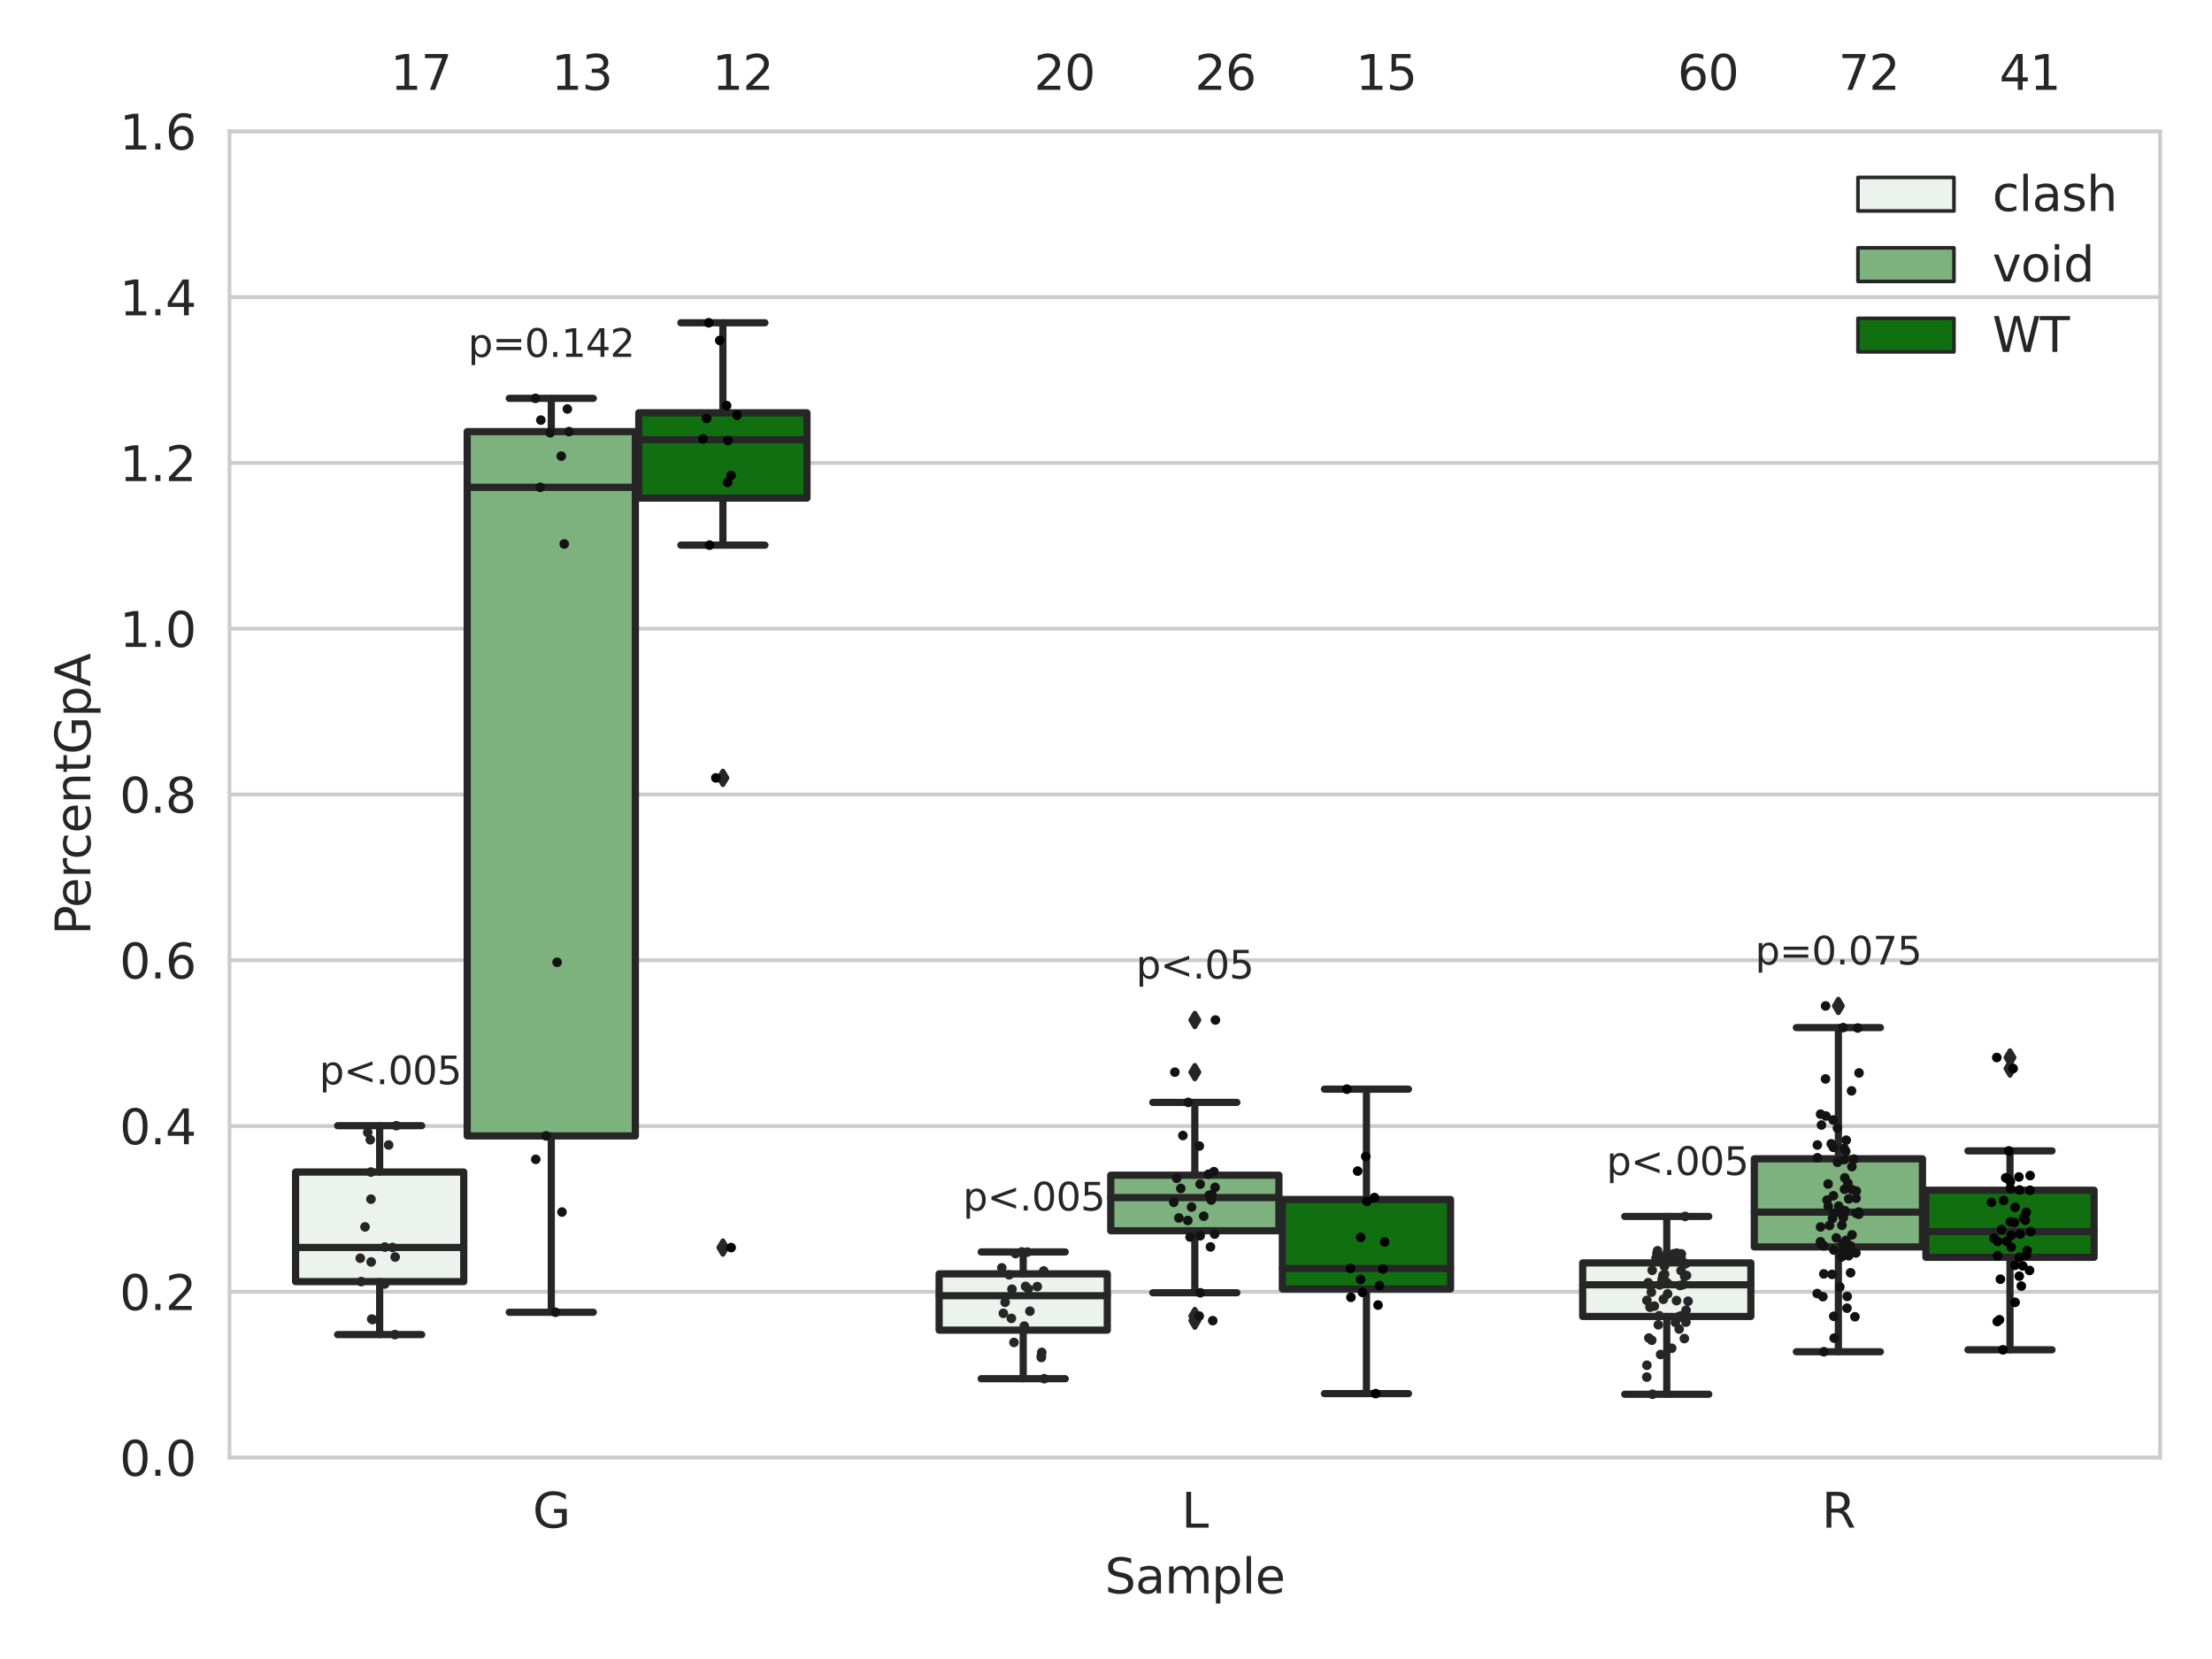 <?xml version="1.0" encoding="utf-8" standalone="no"?>
<!DOCTYPE svg PUBLIC "-//W3C//DTD SVG 1.1//EN"
  "http://www.w3.org/Graphics/SVG/1.1/DTD/svg11.dtd">
<svg xmlns:xlink="http://www.w3.org/1999/xlink" width="460.8pt" height="345.6pt" viewBox="0 0 460.8 345.6" xmlns="http://www.w3.org/2000/svg" version="1.1">
 <defs>
  <style type="text/css">*{stroke-linejoin: round; stroke-linecap: butt}</style>
 </defs>
 <g id="figure_1">
  <g id="patch_1">
   <path d="M 0 345.6 
L 460.8 345.6 
L 460.8 0 
L 0 0 
z
" style="fill: #ffffff"/>
  </g>
  <g id="axes_1">
   <g id="patch_2">
    <path d="M 47.81 303.64 
L 450 303.64 
L 450 27.354 
L 47.81 27.354 
z
" style="fill: #ffffff"/>
   </g>
   <g id="matplotlib.axis_1">
    <g id="xtick_1">
     <g id="text_1">
      <!-- G -->
      <g style="fill: #262626" transform="translate(110.967 318.238)scale(0.1 -0.1)">
       <defs>
        <path id="DejaVuSans-47" d="M 3809 666 
L 3809 1919 
L 2778 1919 
L 2778 2438 
L 4434 2438 
L 4434 434 
Q 4069 175 3628 42 
Q 3188 -91 2688 -91 
Q 1594 -91 976 548 
Q 359 1188 359 2328 
Q 359 3472 976 4111 
Q 1594 4750 2688 4750 
Q 3144 4750 3555 4637 
Q 3966 4525 4313 4306 
L 4313 3634 
Q 3963 3931 3569 4081 
Q 3175 4231 2741 4231 
Q 1884 4231 1454 3753 
Q 1025 3275 1025 2328 
Q 1025 1384 1454 906 
Q 1884 428 2741 428 
Q 3075 428 3337 486 
Q 3600 544 3809 666 
z
" transform="scale(0.016)"/>
       </defs>
       <use xlink:href="#DejaVuSans-47"/>
      </g>
     </g>
    </g>
    <g id="xtick_2">
     <g id="text_2">
      <!-- L -->
      <g style="fill: #262626" transform="translate(246.119 318.238)scale(0.1 -0.1)">
       <defs>
        <path id="DejaVuSans-4c" d="M 628 4666 
L 1259 4666 
L 1259 531 
L 3531 531 
L 3531 0 
L 628 0 
L 628 4666 
z
" transform="scale(0.016)"/>
       </defs>
       <use xlink:href="#DejaVuSans-4c"/>
      </g>
     </g>
    </g>
    <g id="xtick_3">
     <g id="text_3">
      <!-- R -->
      <g style="fill: #262626" transform="translate(379.494 318.238)scale(0.1 -0.1)">
       <defs>
        <path id="DejaVuSans-52" d="M 2841 2188 
Q 3044 2119 3236 1894 
Q 3428 1669 3622 1275 
L 4263 0 
L 3584 0 
L 2988 1197 
Q 2756 1666 2539 1819 
Q 2322 1972 1947 1972 
L 1259 1972 
L 1259 0 
L 628 0 
L 628 4666 
L 2053 4666 
Q 2853 4666 3247 4331 
Q 3641 3997 3641 3322 
Q 3641 2881 3436 2590 
Q 3231 2300 2841 2188 
z
M 1259 4147 
L 1259 2491 
L 2053 2491 
Q 2509 2491 2742 2702 
Q 2975 2913 2975 3322 
Q 2975 3731 2742 3939 
Q 2509 4147 2053 4147 
L 1259 4147 
z
" transform="scale(0.016)"/>
       </defs>
       <use xlink:href="#DejaVuSans-52"/>
      </g>
     </g>
    </g>
    <g id="text_4">
     <!-- Sample -->
     <g style="fill: #262626" transform="translate(230.157 331.917)scale(0.1 -0.1)">
      <defs>
       <path id="DejaVuSans-53" d="M 3425 4513 
L 3425 3897 
Q 3066 4069 2747 4153 
Q 2428 4238 2131 4238 
Q 1616 4238 1336 4038 
Q 1056 3838 1056 3469 
Q 1056 3159 1242 3001 
Q 1428 2844 1947 2747 
L 2328 2669 
Q 3034 2534 3370 2195 
Q 3706 1856 3706 1288 
Q 3706 609 3251 259 
Q 2797 -91 1919 -91 
Q 1588 -91 1214 -16 
Q 841 59 441 206 
L 441 856 
Q 825 641 1194 531 
Q 1563 422 1919 422 
Q 2459 422 2753 634 
Q 3047 847 3047 1241 
Q 3047 1584 2836 1778 
Q 2625 1972 2144 2069 
L 1759 2144 
Q 1053 2284 737 2584 
Q 422 2884 422 3419 
Q 422 4038 858 4394 
Q 1294 4750 2059 4750 
Q 2388 4750 2728 4690 
Q 3069 4631 3425 4513 
z
" transform="scale(0.016)"/>
       <path id="DejaVuSans-61" d="M 2194 1759 
Q 1497 1759 1228 1600 
Q 959 1441 959 1056 
Q 959 750 1161 570 
Q 1363 391 1709 391 
Q 2188 391 2477 730 
Q 2766 1069 2766 1631 
L 2766 1759 
L 2194 1759 
z
M 3341 1997 
L 3341 0 
L 2766 0 
L 2766 531 
Q 2569 213 2275 61 
Q 1981 -91 1556 -91 
Q 1019 -91 701 211 
Q 384 513 384 1019 
Q 384 1609 779 1909 
Q 1175 2209 1959 2209 
L 2766 2209 
L 2766 2266 
Q 2766 2663 2505 2880 
Q 2244 3097 1772 3097 
Q 1472 3097 1187 3025 
Q 903 2953 641 2809 
L 641 3341 
Q 956 3463 1253 3523 
Q 1550 3584 1831 3584 
Q 2591 3584 2966 3190 
Q 3341 2797 3341 1997 
z
" transform="scale(0.016)"/>
       <path id="DejaVuSans-6d" d="M 3328 2828 
Q 3544 3216 3844 3400 
Q 4144 3584 4550 3584 
Q 5097 3584 5394 3201 
Q 5691 2819 5691 2113 
L 5691 0 
L 5113 0 
L 5113 2094 
Q 5113 2597 4934 2840 
Q 4756 3084 4391 3084 
Q 3944 3084 3684 2787 
Q 3425 2491 3425 1978 
L 3425 0 
L 2847 0 
L 2847 2094 
Q 2847 2600 2669 2842 
Q 2491 3084 2119 3084 
Q 1678 3084 1418 2786 
Q 1159 2488 1159 1978 
L 1159 0 
L 581 0 
L 581 3500 
L 1159 3500 
L 1159 2956 
Q 1356 3278 1631 3431 
Q 1906 3584 2284 3584 
Q 2666 3584 2933 3390 
Q 3200 3197 3328 2828 
z
" transform="scale(0.016)"/>
       <path id="DejaVuSans-70" d="M 1159 525 
L 1159 -1331 
L 581 -1331 
L 581 3500 
L 1159 3500 
L 1159 2969 
Q 1341 3281 1617 3432 
Q 1894 3584 2278 3584 
Q 2916 3584 3314 3078 
Q 3713 2572 3713 1747 
Q 3713 922 3314 415 
Q 2916 -91 2278 -91 
Q 1894 -91 1617 61 
Q 1341 213 1159 525 
z
M 3116 1747 
Q 3116 2381 2855 2742 
Q 2594 3103 2138 3103 
Q 1681 3103 1420 2742 
Q 1159 2381 1159 1747 
Q 1159 1113 1420 752 
Q 1681 391 2138 391 
Q 2594 391 2855 752 
Q 3116 1113 3116 1747 
z
" transform="scale(0.016)"/>
       <path id="DejaVuSans-6c" d="M 603 4863 
L 1178 4863 
L 1178 0 
L 603 0 
L 603 4863 
z
" transform="scale(0.016)"/>
       <path id="DejaVuSans-65" d="M 3597 1894 
L 3597 1613 
L 953 1613 
Q 991 1019 1311 708 
Q 1631 397 2203 397 
Q 2534 397 2845 478 
Q 3156 559 3463 722 
L 3463 178 
Q 3153 47 2828 -22 
Q 2503 -91 2169 -91 
Q 1331 -91 842 396 
Q 353 884 353 1716 
Q 353 2575 817 3079 
Q 1281 3584 2069 3584 
Q 2775 3584 3186 3129 
Q 3597 2675 3597 1894 
z
M 3022 2063 
Q 3016 2534 2758 2815 
Q 2500 3097 2075 3097 
Q 1594 3097 1305 2825 
Q 1016 2553 972 2059 
L 3022 2063 
z
" transform="scale(0.016)"/>
      </defs>
      <use xlink:href="#DejaVuSans-53"/>
      <use xlink:href="#DejaVuSans-61" x="63.477"/>
      <use xlink:href="#DejaVuSans-6d" x="124.756"/>
      <use xlink:href="#DejaVuSans-70" x="222.168"/>
      <use xlink:href="#DejaVuSans-6c" x="285.645"/>
      <use xlink:href="#DejaVuSans-65" x="313.428"/>
     </g>
    </g>
   </g>
   <g id="matplotlib.axis_2">
    <g id="ytick_1">
     <g id="line2d_1">
      <path d="M 47.81 303.64 
L 450 303.64 
" clip-path="url(#p2ca1f549d7)" style="fill: none; stroke: #cccccc; stroke-width: 0.8; stroke-linecap: round"/>
     </g>
     <g id="text_5">
      <!-- 0.0 -->
      <g style="fill: #262626" transform="translate(24.907 307.439)scale(0.1 -0.1)">
       <defs>
        <path id="DejaVuSans-30" d="M 2034 4250 
Q 1547 4250 1301 3770 
Q 1056 3291 1056 2328 
Q 1056 1369 1301 889 
Q 1547 409 2034 409 
Q 2525 409 2770 889 
Q 3016 1369 3016 2328 
Q 3016 3291 2770 3770 
Q 2525 4250 2034 4250 
z
M 2034 4750 
Q 2819 4750 3233 4129 
Q 3647 3509 3647 2328 
Q 3647 1150 3233 529 
Q 2819 -91 2034 -91 
Q 1250 -91 836 529 
Q 422 1150 422 2328 
Q 422 3509 836 4129 
Q 1250 4750 2034 4750 
z
" transform="scale(0.016)"/>
        <path id="DejaVuSans-2e" d="M 684 794 
L 1344 794 
L 1344 0 
L 684 0 
L 684 794 
z
" transform="scale(0.016)"/>
       </defs>
       <use xlink:href="#DejaVuSans-30"/>
       <use xlink:href="#DejaVuSans-2e" x="63.623"/>
       <use xlink:href="#DejaVuSans-30" x="95.41"/>
      </g>
     </g>
    </g>
    <g id="ytick_2">
     <g id="line2d_2">
      <path d="M 47.81 269.104 
L 450 269.104 
" clip-path="url(#p2ca1f549d7)" style="fill: none; stroke: #cccccc; stroke-width: 0.8; stroke-linecap: round"/>
     </g>
     <g id="text_6">
      <!-- 0.2 -->
      <g style="fill: #262626" transform="translate(24.907 272.903)scale(0.1 -0.1)">
       <defs>
        <path id="DejaVuSans-32" d="M 1228 531 
L 3431 531 
L 3431 0 
L 469 0 
L 469 531 
Q 828 903 1448 1529 
Q 2069 2156 2228 2338 
Q 2531 2678 2651 2914 
Q 2772 3150 2772 3378 
Q 2772 3750 2511 3984 
Q 2250 4219 1831 4219 
Q 1534 4219 1204 4116 
Q 875 4013 500 3803 
L 500 4441 
Q 881 4594 1212 4672 
Q 1544 4750 1819 4750 
Q 2544 4750 2975 4387 
Q 3406 4025 3406 3419 
Q 3406 3131 3298 2873 
Q 3191 2616 2906 2266 
Q 2828 2175 2409 1742 
Q 1991 1309 1228 531 
z
" transform="scale(0.016)"/>
       </defs>
       <use xlink:href="#DejaVuSans-30"/>
       <use xlink:href="#DejaVuSans-2e" x="63.623"/>
       <use xlink:href="#DejaVuSans-32" x="95.41"/>
      </g>
     </g>
    </g>
    <g id="ytick_3">
     <g id="line2d_3">
      <path d="M 47.81 234.568 
L 450 234.568 
" clip-path="url(#p2ca1f549d7)" style="fill: none; stroke: #cccccc; stroke-width: 0.8; stroke-linecap: round"/>
     </g>
     <g id="text_7">
      <!-- 0.4 -->
      <g style="fill: #262626" transform="translate(24.907 238.368)scale(0.1 -0.1)">
       <defs>
        <path id="DejaVuSans-34" d="M 2419 4116 
L 825 1625 
L 2419 1625 
L 2419 4116 
z
M 2253 4666 
L 3047 4666 
L 3047 1625 
L 3713 1625 
L 3713 1100 
L 3047 1100 
L 3047 0 
L 2419 0 
L 2419 1100 
L 313 1100 
L 313 1709 
L 2253 4666 
z
" transform="scale(0.016)"/>
       </defs>
       <use xlink:href="#DejaVuSans-30"/>
       <use xlink:href="#DejaVuSans-2e" x="63.623"/>
       <use xlink:href="#DejaVuSans-34" x="95.41"/>
      </g>
     </g>
    </g>
    <g id="ytick_4">
     <g id="line2d_4">
      <path d="M 47.81 200.033 
L 450 200.033 
" clip-path="url(#p2ca1f549d7)" style="fill: none; stroke: #cccccc; stroke-width: 0.8; stroke-linecap: round"/>
     </g>
     <g id="text_8">
      <!-- 0.6 -->
      <g style="fill: #262626" transform="translate(24.907 203.832)scale(0.1 -0.1)">
       <defs>
        <path id="DejaVuSans-36" d="M 2113 2584 
Q 1688 2584 1439 2293 
Q 1191 2003 1191 1497 
Q 1191 994 1439 701 
Q 1688 409 2113 409 
Q 2538 409 2786 701 
Q 3034 994 3034 1497 
Q 3034 2003 2786 2293 
Q 2538 2584 2113 2584 
z
M 3366 4563 
L 3366 3988 
Q 3128 4100 2886 4159 
Q 2644 4219 2406 4219 
Q 1781 4219 1451 3797 
Q 1122 3375 1075 2522 
Q 1259 2794 1537 2939 
Q 1816 3084 2150 3084 
Q 2853 3084 3261 2657 
Q 3669 2231 3669 1497 
Q 3669 778 3244 343 
Q 2819 -91 2113 -91 
Q 1303 -91 875 529 
Q 447 1150 447 2328 
Q 447 3434 972 4092 
Q 1497 4750 2381 4750 
Q 2619 4750 2861 4703 
Q 3103 4656 3366 4563 
z
" transform="scale(0.016)"/>
       </defs>
       <use xlink:href="#DejaVuSans-30"/>
       <use xlink:href="#DejaVuSans-2e" x="63.623"/>
       <use xlink:href="#DejaVuSans-36" x="95.41"/>
      </g>
     </g>
    </g>
    <g id="ytick_5">
     <g id="line2d_5">
      <path d="M 47.81 165.497 
L 450 165.497 
" clip-path="url(#p2ca1f549d7)" style="fill: none; stroke: #cccccc; stroke-width: 0.8; stroke-linecap: round"/>
     </g>
     <g id="text_9">
      <!-- 0.8 -->
      <g style="fill: #262626" transform="translate(24.907 169.296)scale(0.1 -0.1)">
       <defs>
        <path id="DejaVuSans-38" d="M 2034 2216 
Q 1584 2216 1326 1975 
Q 1069 1734 1069 1313 
Q 1069 891 1326 650 
Q 1584 409 2034 409 
Q 2484 409 2743 651 
Q 3003 894 3003 1313 
Q 3003 1734 2745 1975 
Q 2488 2216 2034 2216 
z
M 1403 2484 
Q 997 2584 770 2862 
Q 544 3141 544 3541 
Q 544 4100 942 4425 
Q 1341 4750 2034 4750 
Q 2731 4750 3128 4425 
Q 3525 4100 3525 3541 
Q 3525 3141 3298 2862 
Q 3072 2584 2669 2484 
Q 3125 2378 3379 2068 
Q 3634 1759 3634 1313 
Q 3634 634 3220 271 
Q 2806 -91 2034 -91 
Q 1263 -91 848 271 
Q 434 634 434 1313 
Q 434 1759 690 2068 
Q 947 2378 1403 2484 
z
M 1172 3481 
Q 1172 3119 1398 2916 
Q 1625 2713 2034 2713 
Q 2441 2713 2670 2916 
Q 2900 3119 2900 3481 
Q 2900 3844 2670 4047 
Q 2441 4250 2034 4250 
Q 1625 4250 1398 4047 
Q 1172 3844 1172 3481 
z
" transform="scale(0.016)"/>
       </defs>
       <use xlink:href="#DejaVuSans-30"/>
       <use xlink:href="#DejaVuSans-2e" x="63.623"/>
       <use xlink:href="#DejaVuSans-38" x="95.41"/>
      </g>
     </g>
    </g>
    <g id="ytick_6">
     <g id="line2d_6">
      <path d="M 47.81 130.961 
L 450 130.961 
" clip-path="url(#p2ca1f549d7)" style="fill: none; stroke: #cccccc; stroke-width: 0.8; stroke-linecap: round"/>
     </g>
     <g id="text_10">
      <!-- 1.0 -->
      <g style="fill: #262626" transform="translate(24.907 134.76)scale(0.1 -0.1)">
       <defs>
        <path id="DejaVuSans-31" d="M 794 531 
L 1825 531 
L 1825 4091 
L 703 3866 
L 703 4441 
L 1819 4666 
L 2450 4666 
L 2450 531 
L 3481 531 
L 3481 0 
L 794 0 
L 794 531 
z
" transform="scale(0.016)"/>
       </defs>
       <use xlink:href="#DejaVuSans-31"/>
       <use xlink:href="#DejaVuSans-2e" x="63.623"/>
       <use xlink:href="#DejaVuSans-30" x="95.41"/>
      </g>
     </g>
    </g>
    <g id="ytick_7">
     <g id="line2d_7">
      <path d="M 47.81 96.425 
L 450 96.425 
" clip-path="url(#p2ca1f549d7)" style="fill: none; stroke: #cccccc; stroke-width: 0.8; stroke-linecap: round"/>
     </g>
     <g id="text_11">
      <!-- 1.2 -->
      <g style="fill: #262626" transform="translate(24.907 100.225)scale(0.1 -0.1)">
       <use xlink:href="#DejaVuSans-31"/>
       <use xlink:href="#DejaVuSans-2e" x="63.623"/>
       <use xlink:href="#DejaVuSans-32" x="95.41"/>
      </g>
     </g>
    </g>
    <g id="ytick_8">
     <g id="line2d_8">
      <path d="M 47.81 61.89 
L 450 61.89 
" clip-path="url(#p2ca1f549d7)" style="fill: none; stroke: #cccccc; stroke-width: 0.8; stroke-linecap: round"/>
     </g>
     <g id="text_12">
      <!-- 1.4 -->
      <g style="fill: #262626" transform="translate(24.907 65.689)scale(0.1 -0.1)">
       <use xlink:href="#DejaVuSans-31"/>
       <use xlink:href="#DejaVuSans-2e" x="63.623"/>
       <use xlink:href="#DejaVuSans-34" x="95.41"/>
      </g>
     </g>
    </g>
    <g id="ytick_9">
     <g id="line2d_9">
      <path d="M 47.81 27.354 
L 450 27.354 
" clip-path="url(#p2ca1f549d7)" style="fill: none; stroke: #cccccc; stroke-width: 0.8; stroke-linecap: round"/>
     </g>
     <g id="text_13">
      <!-- 1.6 -->
      <g style="fill: #262626" transform="translate(24.907 31.153)scale(0.1 -0.1)">
       <use xlink:href="#DejaVuSans-31"/>
       <use xlink:href="#DejaVuSans-2e" x="63.623"/>
       <use xlink:href="#DejaVuSans-36" x="95.41"/>
      </g>
     </g>
    </g>
    <g id="text_14">
     <!-- PercentGpA -->
     <g style="fill: #262626" transform="translate(18.827 194.774)rotate(-90)scale(0.1 -0.1)">
      <defs>
       <path id="DejaVuSans-50" d="M 1259 4147 
L 1259 2394 
L 2053 2394 
Q 2494 2394 2734 2622 
Q 2975 2850 2975 3272 
Q 2975 3691 2734 3919 
Q 2494 4147 2053 4147 
L 1259 4147 
z
M 628 4666 
L 2053 4666 
Q 2838 4666 3239 4311 
Q 3641 3956 3641 3272 
Q 3641 2581 3239 2228 
Q 2838 1875 2053 1875 
L 1259 1875 
L 1259 0 
L 628 0 
L 628 4666 
z
" transform="scale(0.016)"/>
       <path id="DejaVuSans-72" d="M 2631 2963 
Q 2534 3019 2420 3045 
Q 2306 3072 2169 3072 
Q 1681 3072 1420 2755 
Q 1159 2438 1159 1844 
L 1159 0 
L 581 0 
L 581 3500 
L 1159 3500 
L 1159 2956 
Q 1341 3275 1631 3429 
Q 1922 3584 2338 3584 
Q 2397 3584 2469 3576 
Q 2541 3569 2628 3553 
L 2631 2963 
z
" transform="scale(0.016)"/>
       <path id="DejaVuSans-63" d="M 3122 3366 
L 3122 2828 
Q 2878 2963 2633 3030 
Q 2388 3097 2138 3097 
Q 1578 3097 1268 2742 
Q 959 2388 959 1747 
Q 959 1106 1268 751 
Q 1578 397 2138 397 
Q 2388 397 2633 464 
Q 2878 531 3122 666 
L 3122 134 
Q 2881 22 2623 -34 
Q 2366 -91 2075 -91 
Q 1284 -91 818 406 
Q 353 903 353 1747 
Q 353 2603 823 3093 
Q 1294 3584 2113 3584 
Q 2378 3584 2631 3529 
Q 2884 3475 3122 3366 
z
" transform="scale(0.016)"/>
       <path id="DejaVuSans-6e" d="M 3513 2113 
L 3513 0 
L 2938 0 
L 2938 2094 
Q 2938 2591 2744 2837 
Q 2550 3084 2163 3084 
Q 1697 3084 1428 2787 
Q 1159 2491 1159 1978 
L 1159 0 
L 581 0 
L 581 3500 
L 1159 3500 
L 1159 2956 
Q 1366 3272 1645 3428 
Q 1925 3584 2291 3584 
Q 2894 3584 3203 3211 
Q 3513 2838 3513 2113 
z
" transform="scale(0.016)"/>
       <path id="DejaVuSans-74" d="M 1172 4494 
L 1172 3500 
L 2356 3500 
L 2356 3053 
L 1172 3053 
L 1172 1153 
Q 1172 725 1289 603 
Q 1406 481 1766 481 
L 2356 481 
L 2356 0 
L 1766 0 
Q 1100 0 847 248 
Q 594 497 594 1153 
L 594 3053 
L 172 3053 
L 172 3500 
L 594 3500 
L 594 4494 
L 1172 4494 
z
" transform="scale(0.016)"/>
       <path id="DejaVuSans-41" d="M 2188 4044 
L 1331 1722 
L 3047 1722 
L 2188 4044 
z
M 1831 4666 
L 2547 4666 
L 4325 0 
L 3669 0 
L 3244 1197 
L 1141 1197 
L 716 0 
L 50 0 
L 1831 4666 
z
" transform="scale(0.016)"/>
      </defs>
      <use xlink:href="#DejaVuSans-50"/>
      <use xlink:href="#DejaVuSans-65" x="56.678"/>
      <use xlink:href="#DejaVuSans-72" x="118.201"/>
      <use xlink:href="#DejaVuSans-63" x="157.064"/>
      <use xlink:href="#DejaVuSans-65" x="212.045"/>
      <use xlink:href="#DejaVuSans-6e" x="273.568"/>
      <use xlink:href="#DejaVuSans-74" x="336.947"/>
      <use xlink:href="#DejaVuSans-47" x="376.156"/>
      <use xlink:href="#DejaVuSans-70" x="453.646"/>
      <use xlink:href="#DejaVuSans-41" x="517.123"/>
     </g>
    </g>
   </g>
   <g id="patch_3">
    <path d="M 61.574 266.983 
L 96.609 266.983 
L 96.609 244.156 
L 61.574 244.156 
L 61.574 266.983 
z
" clip-path="url(#p2ca1f549d7)" style="fill: #ecf2ec; stroke: #262626; stroke-width: 1.5; stroke-linejoin: miter"/>
   </g>
   <g id="patch_4">
    <path d="M 97.324 236.629 
L 132.359 236.629 
L 132.359 89.915 
L 97.324 89.915 
L 97.324 236.629 
z
" clip-path="url(#p2ca1f549d7)" style="fill: #7db17d; stroke: #262626; stroke-width: 1.5; stroke-linejoin: miter"/>
   </g>
   <g id="patch_5">
    <path d="M 133.074 103.761 
L 168.109 103.761 
L 168.109 85.995 
L 133.074 85.995 
L 133.074 103.761 
z
" clip-path="url(#p2ca1f549d7)" style="fill: #107010; stroke: #262626; stroke-width: 1.5; stroke-linejoin: miter"/>
   </g>
   <g id="patch_6">
    <path d="M 195.637 277.099 
L 230.672 277.099 
L 230.672 265.366 
L 195.637 265.366 
L 195.637 277.099 
z
" clip-path="url(#p2ca1f549d7)" style="fill: #ecf2ec; stroke: #262626; stroke-width: 1.5; stroke-linejoin: miter"/>
   </g>
   <g id="patch_7">
    <path d="M 231.387 256.384 
L 266.423 256.384 
L 266.423 244.815 
L 231.387 244.815 
L 231.387 256.384 
z
" clip-path="url(#p2ca1f549d7)" style="fill: #7db17d; stroke: #262626; stroke-width: 1.5; stroke-linejoin: miter"/>
   </g>
   <g id="patch_8">
    <path d="M 267.138 268.515 
L 302.173 268.515 
L 302.173 249.872 
L 267.138 249.872 
L 267.138 268.515 
z
" clip-path="url(#p2ca1f549d7)" style="fill: #107010; stroke: #262626; stroke-width: 1.5; stroke-linejoin: miter"/>
   </g>
   <g id="patch_9">
    <path d="M 329.701 274.246 
L 364.736 274.246 
L 364.736 263.088 
L 329.701 263.088 
L 329.701 274.246 
z
" clip-path="url(#p2ca1f549d7)" style="fill: #ecf2ec; stroke: #262626; stroke-width: 1.5; stroke-linejoin: miter"/>
   </g>
   <g id="patch_10">
    <path d="M 365.451 259.76 
L 400.486 259.76 
L 400.486 241.392 
L 365.451 241.392 
L 365.451 259.76 
z
" clip-path="url(#p2ca1f549d7)" style="fill: #7db17d; stroke: #262626; stroke-width: 1.5; stroke-linejoin: miter"/>
   </g>
   <g id="patch_11">
    <path d="M 401.201 261.917 
L 436.236 261.917 
L 436.236 247.949 
L 401.201 247.949 
L 401.201 261.917 
z
" clip-path="url(#p2ca1f549d7)" style="fill: #107010; stroke: #262626; stroke-width: 1.5; stroke-linejoin: miter"/>
   </g>
   <g id="patch_12">
    <path d="M 114.842 303.64 
L 114.842 303.64 
L 114.842 303.64 
L 114.842 303.64 
z
" clip-path="url(#p2ca1f549d7)" style="fill: #ecf2ec; stroke: #262626; stroke-width: 0.75; stroke-linejoin: miter"/>
   </g>
   <g id="patch_13">
    <path d="M 114.842 303.64 
L 114.842 303.64 
L 114.842 303.64 
L 114.842 303.64 
z
" clip-path="url(#p2ca1f549d7)" style="fill: #7db17d; stroke: #262626; stroke-width: 0.75; stroke-linejoin: miter"/>
   </g>
   <g id="patch_14">
    <path d="M 114.842 303.64 
L 114.842 303.64 
L 114.842 303.64 
L 114.842 303.64 
z
" clip-path="url(#p2ca1f549d7)" style="fill: #107010; stroke: #262626; stroke-width: 0.75; stroke-linejoin: miter"/>
   </g>
   <g id="PathCollection_1"/>
   <g id="PathCollection_2"/>
   <g id="PathCollection_3"/>
   <g id="line2d_10">
    <path d="M 79.091 266.983 
L 79.091 278.019 
" clip-path="url(#p2ca1f549d7)" style="fill: none; stroke: #262626; stroke-width: 1.5; stroke-linecap: round"/>
   </g>
   <g id="line2d_11">
    <path d="M 79.091 244.156 
L 79.091 234.504 
" clip-path="url(#p2ca1f549d7)" style="fill: none; stroke: #262626; stroke-width: 1.5; stroke-linecap: round"/>
   </g>
   <g id="line2d_12">
    <path d="M 70.333 278.019 
L 87.85 278.019 
" clip-path="url(#p2ca1f549d7)" style="fill: none; stroke: #262626; stroke-width: 1.5; stroke-linecap: round"/>
   </g>
   <g id="line2d_13">
    <path d="M 70.333 234.504 
L 87.85 234.504 
" clip-path="url(#p2ca1f549d7)" style="fill: none; stroke: #262626; stroke-width: 1.5; stroke-linecap: round"/>
   </g>
   <g id="line2d_14"/>
   <g id="line2d_15">
    <path d="M 114.842 236.629 
L 114.842 273.366 
" clip-path="url(#p2ca1f549d7)" style="fill: none; stroke: #262626; stroke-width: 1.5; stroke-linecap: round"/>
   </g>
   <g id="line2d_16">
    <path d="M 114.842 89.915 
L 114.842 82.982 
" clip-path="url(#p2ca1f549d7)" style="fill: none; stroke: #262626; stroke-width: 1.5; stroke-linecap: round"/>
   </g>
   <g id="line2d_17">
    <path d="M 106.083 273.366 
L 123.6 273.366 
" clip-path="url(#p2ca1f549d7)" style="fill: none; stroke: #262626; stroke-width: 1.5; stroke-linecap: round"/>
   </g>
   <g id="line2d_18">
    <path d="M 106.083 82.982 
L 123.6 82.982 
" clip-path="url(#p2ca1f549d7)" style="fill: none; stroke: #262626; stroke-width: 1.5; stroke-linecap: round"/>
   </g>
   <g id="line2d_19"/>
   <g id="line2d_20">
    <path d="M 150.592 103.761 
L 150.592 113.559 
" clip-path="url(#p2ca1f549d7)" style="fill: none; stroke: #262626; stroke-width: 1.5; stroke-linecap: round"/>
   </g>
   <g id="line2d_21">
    <path d="M 150.592 85.995 
L 150.592 67.24 
" clip-path="url(#p2ca1f549d7)" style="fill: none; stroke: #262626; stroke-width: 1.5; stroke-linecap: round"/>
   </g>
   <g id="line2d_22">
    <path d="M 141.833 113.559 
L 159.351 113.559 
" clip-path="url(#p2ca1f549d7)" style="fill: none; stroke: #262626; stroke-width: 1.5; stroke-linecap: round"/>
   </g>
   <g id="line2d_23">
    <path d="M 141.833 67.24 
L 159.351 67.24 
" clip-path="url(#p2ca1f549d7)" style="fill: none; stroke: #262626; stroke-width: 1.5; stroke-linecap: round"/>
   </g>
   <g id="line2d_24">
    <defs>
     <path id="m1bb5ee5884" d="M -0 1.414 
L 0.849 0 
L 0 -1.414 
L -0.849 -0 
z
" style="stroke: #262626; stroke-linejoin: miter"/>
    </defs>
    <g clip-path="url(#p2ca1f549d7)">
     <use xlink:href="#m1bb5ee5884" x="150.592" y="162.048" style="fill: #262626; stroke: #262626; stroke-linejoin: miter"/>
     <use xlink:href="#m1bb5ee5884" x="150.592" y="259.895" style="fill: #262626; stroke: #262626; stroke-linejoin: miter"/>
    </g>
   </g>
   <g id="line2d_25">
    <path d="M 213.155 277.099 
L 213.155 287.209 
" clip-path="url(#p2ca1f549d7)" style="fill: none; stroke: #262626; stroke-width: 1.5; stroke-linecap: round"/>
   </g>
   <g id="line2d_26">
    <path d="M 213.155 265.366 
L 213.155 260.806 
" clip-path="url(#p2ca1f549d7)" style="fill: none; stroke: #262626; stroke-width: 1.5; stroke-linecap: round"/>
   </g>
   <g id="line2d_27">
    <path d="M 204.396 287.209 
L 221.914 287.209 
" clip-path="url(#p2ca1f549d7)" style="fill: none; stroke: #262626; stroke-width: 1.5; stroke-linecap: round"/>
   </g>
   <g id="line2d_28">
    <path d="M 204.396 260.806 
L 221.914 260.806 
" clip-path="url(#p2ca1f549d7)" style="fill: none; stroke: #262626; stroke-width: 1.5; stroke-linecap: round"/>
   </g>
   <g id="line2d_29"/>
   <g id="line2d_30">
    <path d="M 248.905 256.384 
L 248.905 269.306 
" clip-path="url(#p2ca1f549d7)" style="fill: none; stroke: #262626; stroke-width: 1.5; stroke-linecap: round"/>
   </g>
   <g id="line2d_31">
    <path d="M 248.905 244.815 
L 248.905 229.652 
" clip-path="url(#p2ca1f549d7)" style="fill: none; stroke: #262626; stroke-width: 1.5; stroke-linecap: round"/>
   </g>
   <g id="line2d_32">
    <path d="M 240.146 269.306 
L 257.664 269.306 
" clip-path="url(#p2ca1f549d7)" style="fill: none; stroke: #262626; stroke-width: 1.5; stroke-linecap: round"/>
   </g>
   <g id="line2d_33">
    <path d="M 240.146 229.652 
L 257.664 229.652 
" clip-path="url(#p2ca1f549d7)" style="fill: none; stroke: #262626; stroke-width: 1.5; stroke-linecap: round"/>
   </g>
   <g id="line2d_34">
    <g clip-path="url(#p2ca1f549d7)">
     <use xlink:href="#m1bb5ee5884" x="248.905" y="275.117" style="fill: #262626; stroke: #262626; stroke-linejoin: miter"/>
     <use xlink:href="#m1bb5ee5884" x="248.905" y="274.155" style="fill: #262626; stroke: #262626; stroke-linejoin: miter"/>
     <use xlink:href="#m1bb5ee5884" x="248.905" y="223.35" style="fill: #262626; stroke: #262626; stroke-linejoin: miter"/>
     <use xlink:href="#m1bb5ee5884" x="248.905" y="212.485" style="fill: #262626; stroke: #262626; stroke-linejoin: miter"/>
    </g>
   </g>
   <g id="line2d_35">
    <path d="M 284.655 268.515 
L 284.655 290.314 
" clip-path="url(#p2ca1f549d7)" style="fill: none; stroke: #262626; stroke-width: 1.5; stroke-linecap: round"/>
   </g>
   <g id="line2d_36">
    <path d="M 284.655 249.872 
L 284.655 226.892 
" clip-path="url(#p2ca1f549d7)" style="fill: none; stroke: #262626; stroke-width: 1.5; stroke-linecap: round"/>
   </g>
   <g id="line2d_37">
    <path d="M 275.896 290.314 
L 293.414 290.314 
" clip-path="url(#p2ca1f549d7)" style="fill: none; stroke: #262626; stroke-width: 1.5; stroke-linecap: round"/>
   </g>
   <g id="line2d_38">
    <path d="M 275.896 226.892 
L 293.414 226.892 
" clip-path="url(#p2ca1f549d7)" style="fill: none; stroke: #262626; stroke-width: 1.5; stroke-linecap: round"/>
   </g>
   <g id="line2d_39"/>
   <g id="line2d_40">
    <path d="M 347.218 274.246 
L 347.218 290.449 
" clip-path="url(#p2ca1f549d7)" style="fill: none; stroke: #262626; stroke-width: 1.5; stroke-linecap: round"/>
   </g>
   <g id="line2d_41">
    <path d="M 347.218 263.088 
L 347.218 253.405 
" clip-path="url(#p2ca1f549d7)" style="fill: none; stroke: #262626; stroke-width: 1.5; stroke-linecap: round"/>
   </g>
   <g id="line2d_42">
    <path d="M 338.459 290.449 
L 355.977 290.449 
" clip-path="url(#p2ca1f549d7)" style="fill: none; stroke: #262626; stroke-width: 1.5; stroke-linecap: round"/>
   </g>
   <g id="line2d_43">
    <path d="M 338.459 253.405 
L 355.977 253.405 
" clip-path="url(#p2ca1f549d7)" style="fill: none; stroke: #262626; stroke-width: 1.5; stroke-linecap: round"/>
   </g>
   <g id="line2d_44"/>
   <g id="line2d_45">
    <path d="M 382.968 259.76 
L 382.968 281.595 
" clip-path="url(#p2ca1f549d7)" style="fill: none; stroke: #262626; stroke-width: 1.5; stroke-linecap: round"/>
   </g>
   <g id="line2d_46">
    <path d="M 382.968 241.392 
L 382.968 214.072 
" clip-path="url(#p2ca1f549d7)" style="fill: none; stroke: #262626; stroke-width: 1.5; stroke-linecap: round"/>
   </g>
   <g id="line2d_47">
    <path d="M 374.21 281.595 
L 391.727 281.595 
" clip-path="url(#p2ca1f549d7)" style="fill: none; stroke: #262626; stroke-width: 1.5; stroke-linecap: round"/>
   </g>
   <g id="line2d_48">
    <path d="M 374.21 214.072 
L 391.727 214.072 
" clip-path="url(#p2ca1f549d7)" style="fill: none; stroke: #262626; stroke-width: 1.5; stroke-linecap: round"/>
   </g>
   <g id="line2d_49">
    <g clip-path="url(#p2ca1f549d7)">
     <use xlink:href="#m1bb5ee5884" x="382.968" y="209.559" style="fill: #262626; stroke: #262626; stroke-linejoin: miter"/>
    </g>
   </g>
   <g id="line2d_50">
    <path d="M 418.719 261.917 
L 418.719 281.185 
" clip-path="url(#p2ca1f549d7)" style="fill: none; stroke: #262626; stroke-width: 1.5; stroke-linecap: round"/>
   </g>
   <g id="line2d_51">
    <path d="M 418.719 247.949 
L 418.719 239.751 
" clip-path="url(#p2ca1f549d7)" style="fill: none; stroke: #262626; stroke-width: 1.5; stroke-linecap: round"/>
   </g>
   <g id="line2d_52">
    <path d="M 409.96 281.185 
L 427.477 281.185 
" clip-path="url(#p2ca1f549d7)" style="fill: none; stroke: #262626; stroke-width: 1.5; stroke-linecap: round"/>
   </g>
   <g id="line2d_53">
    <path d="M 409.96 239.751 
L 427.477 239.751 
" clip-path="url(#p2ca1f549d7)" style="fill: none; stroke: #262626; stroke-width: 1.5; stroke-linecap: round"/>
   </g>
   <g id="line2d_54">
    <g clip-path="url(#p2ca1f549d7)">
     <use xlink:href="#m1bb5ee5884" x="418.719" y="222.601" style="fill: #262626; stroke: #262626; stroke-linejoin: miter"/>
     <use xlink:href="#m1bb5ee5884" x="418.719" y="220.297" style="fill: #262626; stroke: #262626; stroke-linejoin: miter"/>
    </g>
   </g>
   <g id="line2d_55">
    <path d="M 61.574 259.87 
L 96.609 259.87 
" clip-path="url(#p2ca1f549d7)" style="fill: none; stroke: #262626; stroke-width: 1.5; stroke-linecap: round"/>
   </g>
   <g id="line2d_56">
    <path d="M 97.324 101.518 
L 132.359 101.518 
" clip-path="url(#p2ca1f549d7)" style="fill: none; stroke: #262626; stroke-width: 1.5; stroke-linecap: round"/>
   </g>
   <g id="line2d_57">
    <path d="M 133.074 91.59 
L 168.109 91.59 
" clip-path="url(#p2ca1f549d7)" style="fill: none; stroke: #262626; stroke-width: 1.5; stroke-linecap: round"/>
   </g>
   <g id="line2d_58">
    <path d="M 195.637 269.922 
L 230.672 269.922 
" clip-path="url(#p2ca1f549d7)" style="fill: none; stroke: #262626; stroke-width: 1.5; stroke-linecap: round"/>
   </g>
   <g id="line2d_59">
    <path d="M 231.387 249.485 
L 266.423 249.485 
" clip-path="url(#p2ca1f549d7)" style="fill: none; stroke: #262626; stroke-width: 1.5; stroke-linecap: round"/>
   </g>
   <g id="line2d_60">
    <path d="M 267.138 264.241 
L 302.173 264.241 
" clip-path="url(#p2ca1f549d7)" style="fill: none; stroke: #262626; stroke-width: 1.5; stroke-linecap: round"/>
   </g>
   <g id="line2d_61">
    <path d="M 329.701 267.647 
L 364.736 267.647 
" clip-path="url(#p2ca1f549d7)" style="fill: none; stroke: #262626; stroke-width: 1.5; stroke-linecap: round"/>
   </g>
   <g id="line2d_62">
    <path d="M 365.451 252.508 
L 400.486 252.508 
" clip-path="url(#p2ca1f549d7)" style="fill: none; stroke: #262626; stroke-width: 1.5; stroke-linecap: round"/>
   </g>
   <g id="line2d_63">
    <path d="M 401.201 256.561 
L 436.236 256.561 
" clip-path="url(#p2ca1f549d7)" style="fill: none; stroke: #262626; stroke-width: 1.5; stroke-linecap: round"/>
   </g>
   <g id="patch_15">
    <path d="M 47.81 303.64 
L 47.81 27.354 
" style="fill: none; stroke: #cccccc; stroke-width: 0.8; stroke-linejoin: miter; stroke-linecap: square"/>
   </g>
   <g id="patch_16">
    <path d="M 450 303.64 
L 450 27.354 
" style="fill: none; stroke: #cccccc; stroke-width: 0.8; stroke-linejoin: miter; stroke-linecap: square"/>
   </g>
   <g id="patch_17">
    <path d="M 47.81 303.64 
L 450 303.64 
" style="fill: none; stroke: #cccccc; stroke-width: 0.8; stroke-linejoin: miter; stroke-linecap: square"/>
   </g>
   <g id="patch_18">
    <path d="M 47.81 27.354 
L 450 27.354 
" style="fill: none; stroke: #cccccc; stroke-width: 0.8; stroke-linejoin: miter; stroke-linecap: square"/>
   </g>
   <g id="PathCollection_4">
    <defs>
     <path id="C0_0_0304889ba4" d="M 0 1 
C 0.265 1 0.52 0.895 0.707 0.707 
C 0.895 0.52 1 0.265 1 -0 
C 1 -0.265 0.895 -0.52 0.707 -0.707 
C 0.52 -0.895 0.265 -1 0 -1 
C -0.265 -1 -0.52 -0.895 -0.707 -0.707 
C -0.895 -0.52 -1 -0.265 -1 0 
C -1 0.265 -0.895 0.52 -0.707 0.707 
C -0.52 0.895 -0.265 1 0 1 
z
"/>
    </defs>
    <g clip-path="url(#p2ca1f549d7)">
     <use xlink:href="#C0_0_0304889ba4" x="77.268" y="244.156" style="fill: #262626"/>
    </g>
    <g clip-path="url(#p2ca1f549d7)">
     <use xlink:href="#C0_0_0304889ba4" x="80.966" y="238.523" style="fill: #262626"/>
    </g>
    <g clip-path="url(#p2ca1f549d7)">
     <use xlink:href="#C0_0_0304889ba4" x="77.277" y="249.806" style="fill: #262626"/>
    </g>
    <g clip-path="url(#p2ca1f549d7)">
     <use xlink:href="#C0_0_0304889ba4" x="75.249" y="266.983" style="fill: #262626"/>
    </g>
    <g clip-path="url(#p2ca1f549d7)">
     <use xlink:href="#C0_0_0304889ba4" x="77.323" y="262.883" style="fill: #262626"/>
    </g>
    <g clip-path="url(#p2ca1f549d7)">
     <use xlink:href="#C0_0_0304889ba4" x="77.666" y="274.891" style="fill: #262626"/>
    </g>
    <g clip-path="url(#p2ca1f549d7)">
     <use xlink:href="#C0_0_0304889ba4" x="77.431" y="274.788" style="fill: #262626"/>
    </g>
    <g clip-path="url(#p2ca1f549d7)">
     <use xlink:href="#C0_0_0304889ba4" x="76.603" y="235.901" style="fill: #262626"/>
    </g>
    <g clip-path="url(#p2ca1f549d7)">
     <use xlink:href="#C0_0_0304889ba4" x="80.148" y="267.484" style="fill: #262626"/>
    </g>
    <g clip-path="url(#p2ca1f549d7)">
     <use xlink:href="#C0_0_0304889ba4" x="82.32" y="261.864" style="fill: #262626"/>
    </g>
    <g clip-path="url(#p2ca1f549d7)">
     <use xlink:href="#C0_0_0304889ba4" x="77.136" y="237.431" style="fill: #262626"/>
    </g>
    <g clip-path="url(#p2ca1f549d7)">
     <use xlink:href="#C0_0_0304889ba4" x="81.795" y="259.87" style="fill: #262626"/>
    </g>
    <g clip-path="url(#p2ca1f549d7)">
     <use xlink:href="#C0_0_0304889ba4" x="82.576" y="234.504" style="fill: #262626"/>
    </g>
    <g clip-path="url(#p2ca1f549d7)">
     <use xlink:href="#C0_0_0304889ba4" x="75.048" y="262.108" style="fill: #262626"/>
    </g>
    <g clip-path="url(#p2ca1f549d7)">
     <use xlink:href="#C0_0_0304889ba4" x="76.043" y="255.585" style="fill: #262626"/>
    </g>
    <g clip-path="url(#p2ca1f549d7)">
     <use xlink:href="#C0_0_0304889ba4" x="80.183" y="259.79" style="fill: #262626"/>
    </g>
    <g clip-path="url(#p2ca1f549d7)">
     <use xlink:href="#C0_0_0304889ba4" x="82.267" y="278.019" style="fill: #262626"/>
    </g>
   </g>
   <g id="PathCollection_5">
    <defs>
     <path id="C1_0_fef0ff09e3" d="M 0 1 
C 0.265 1 0.52 0.895 0.707 0.707 
C 0.895 0.52 1 0.265 1 -0 
C 1 -0.265 0.895 -0.52 0.707 -0.707 
C 0.52 -0.895 0.265 -1 0 -1 
C -0.265 -1 -0.52 -0.895 -0.707 -0.707 
C -0.895 -0.52 -1 -0.265 -1 0 
C -1 0.265 -0.895 0.52 -0.707 0.707 
C -0.52 0.895 -0.265 1 0 1 
z
"/>
    </defs>
    <g clip-path="url(#p2ca1f549d7)">
     <use xlink:href="#C1_0_fef0ff09e3" x="116.055" y="200.454" style="fill: #131313"/>
    </g>
    <g clip-path="url(#p2ca1f549d7)">
     <use xlink:href="#C1_0_fef0ff09e3" x="113.752" y="236.629" style="fill: #131313"/>
    </g>
    <g clip-path="url(#p2ca1f549d7)">
     <use xlink:href="#C1_0_fef0ff09e3" x="118.195" y="85.199" style="fill: #131313"/>
    </g>
    <g clip-path="url(#p2ca1f549d7)">
     <use xlink:href="#C1_0_fef0ff09e3" x="111.609" y="241.511" style="fill: #131313"/>
    </g>
    <g clip-path="url(#p2ca1f549d7)">
     <use xlink:href="#C1_0_fef0ff09e3" x="114.625" y="90.165" style="fill: #131313"/>
    </g>
    <g clip-path="url(#p2ca1f549d7)">
     <use xlink:href="#C1_0_fef0ff09e3" x="117.071" y="252.492" style="fill: #131313"/>
    </g>
    <g clip-path="url(#p2ca1f549d7)">
     <use xlink:href="#C1_0_fef0ff09e3" x="118.543" y="89.915" style="fill: #131313"/>
    </g>
    <g clip-path="url(#p2ca1f549d7)">
     <use xlink:href="#C1_0_fef0ff09e3" x="116.923" y="95.018" style="fill: #131313"/>
    </g>
    <g clip-path="url(#p2ca1f549d7)">
     <use xlink:href="#C1_0_fef0ff09e3" x="112.533" y="101.518" style="fill: #131313"/>
    </g>
    <g clip-path="url(#p2ca1f549d7)">
     <use xlink:href="#C1_0_fef0ff09e3" x="111.54" y="82.982" style="fill: #131313"/>
    </g>
    <g clip-path="url(#p2ca1f549d7)">
     <use xlink:href="#C1_0_fef0ff09e3" x="117.541" y="113.31" style="fill: #131313"/>
    </g>
    <g clip-path="url(#p2ca1f549d7)">
     <use xlink:href="#C1_0_fef0ff09e3" x="115.724" y="273.366" style="fill: #131313"/>
    </g>
    <g clip-path="url(#p2ca1f549d7)">
     <use xlink:href="#C1_0_fef0ff09e3" x="112.666" y="87.514" style="fill: #131313"/>
    </g>
   </g>
   <g id="PathCollection_6">
    <defs>
     <path id="C2_0_dea73aa182" d="M 0 1 
C 0.265 1 0.52 0.895 0.707 0.707 
C 0.895 0.52 1 0.265 1 -0 
C 1 -0.265 0.895 -0.52 0.707 -0.707 
C 0.52 -0.895 0.265 -1 0 -1 
C -0.265 -1 -0.52 -0.895 -0.707 -0.707 
C -0.895 -0.52 -1 -0.265 -1 0 
C -1 0.265 -0.895 0.52 -0.707 0.707 
C -0.52 0.895 -0.265 1 0 1 
z
"/>
    </defs>
    <g clip-path="url(#p2ca1f549d7)">
     <use xlink:href="#C2_0_dea73aa182" x="149.939" y="70.918"/>
    </g>
    <g clip-path="url(#p2ca1f549d7)">
     <use xlink:href="#C2_0_dea73aa182" x="146.445" y="91.42"/>
    </g>
    <g clip-path="url(#p2ca1f549d7)">
     <use xlink:href="#C2_0_dea73aa182" x="147.81" y="113.559"/>
    </g>
    <g clip-path="url(#p2ca1f549d7)">
     <use xlink:href="#C2_0_dea73aa182" x="151.641" y="91.76"/>
    </g>
    <g clip-path="url(#p2ca1f549d7)">
     <use xlink:href="#C2_0_dea73aa182" x="152.287" y="99.039"/>
    </g>
    <g clip-path="url(#p2ca1f549d7)">
     <use xlink:href="#C2_0_dea73aa182" x="147.639" y="67.24"/>
    </g>
    <g clip-path="url(#p2ca1f549d7)">
     <use xlink:href="#C2_0_dea73aa182" x="153.533" y="86.495"/>
    </g>
    <g clip-path="url(#p2ca1f549d7)">
     <use xlink:href="#C2_0_dea73aa182" x="149.123" y="162.048"/>
    </g>
    <g clip-path="url(#p2ca1f549d7)">
     <use xlink:href="#C2_0_dea73aa182" x="147.209" y="87.176"/>
    </g>
    <g clip-path="url(#p2ca1f549d7)">
     <use xlink:href="#C2_0_dea73aa182" x="152.307" y="259.895"/>
    </g>
    <g clip-path="url(#p2ca1f549d7)">
     <use xlink:href="#C2_0_dea73aa182" x="151.576" y="100.495"/>
    </g>
    <g clip-path="url(#p2ca1f549d7)">
     <use xlink:href="#C2_0_dea73aa182" x="151.362" y="84.493"/>
    </g>
   </g>
   <g id="PathCollection_7">
    <defs>
     <path id="C3_0_0df6e388d7" d="M 0 1 
C 0.265 1 0.52 0.895 0.707 0.707 
C 0.895 0.52 1 0.265 1 -0 
C 1 -0.265 0.895 -0.52 0.707 -0.707 
C 0.52 -0.895 0.265 -1 0 -1 
C -0.265 -1 -0.52 -0.895 -0.707 -0.707 
C -0.895 -0.52 -1 -0.265 -1 0 
C -1 0.265 -0.895 0.52 -0.707 0.707 
C -0.52 0.895 -0.265 1 0 1 
z
"/>
    </defs>
    <g clip-path="url(#p2ca1f549d7)">
     <use xlink:href="#C3_0_0df6e388d7" x="211.545" y="261.147" style="fill: #262626"/>
    </g>
    <g clip-path="url(#p2ca1f549d7)">
     <use xlink:href="#C3_0_0df6e388d7" x="216.931" y="282.791" style="fill: #262626"/>
    </g>
    <g clip-path="url(#p2ca1f549d7)">
     <use xlink:href="#C3_0_0df6e388d7" x="216.083" y="268.02" style="fill: #262626"/>
    </g>
    <g clip-path="url(#p2ca1f549d7)">
     <use xlink:href="#C3_0_0df6e388d7" x="213.653" y="267.975" style="fill: #262626"/>
    </g>
    <g clip-path="url(#p2ca1f549d7)">
     <use xlink:href="#C3_0_0df6e388d7" x="210.221" y="265.566" style="fill: #262626"/>
    </g>
    <g clip-path="url(#p2ca1f549d7)">
     <use xlink:href="#C3_0_0df6e388d7" x="217.535" y="287.209" style="fill: #262626"/>
    </g>
    <g clip-path="url(#p2ca1f549d7)">
     <use xlink:href="#C3_0_0df6e388d7" x="211.228" y="279.653" style="fill: #262626"/>
    </g>
    <g clip-path="url(#p2ca1f549d7)">
     <use xlink:href="#C3_0_0df6e388d7" x="213.38" y="276.247" style="fill: #262626"/>
    </g>
    <g clip-path="url(#p2ca1f549d7)">
     <use xlink:href="#C3_0_0df6e388d7" x="217.015" y="281.727" style="fill: #262626"/>
    </g>
    <g clip-path="url(#p2ca1f549d7)">
     <use xlink:href="#C3_0_0df6e388d7" x="210.808" y="268.563" style="fill: #262626"/>
    </g>
    <g clip-path="url(#p2ca1f549d7)">
     <use xlink:href="#C3_0_0df6e388d7" x="210.685" y="274.637" style="fill: #262626"/>
    </g>
    <g clip-path="url(#p2ca1f549d7)">
     <use xlink:href="#C3_0_0df6e388d7" x="208.694" y="264.114" style="fill: #262626"/>
    </g>
    <g clip-path="url(#p2ca1f549d7)">
     <use xlink:href="#C3_0_0df6e388d7" x="214" y="260.835" style="fill: #262626"/>
    </g>
    <g clip-path="url(#p2ca1f549d7)">
     <use xlink:href="#C3_0_0df6e388d7" x="216.927" y="282.416" style="fill: #262626"/>
    </g>
    <g clip-path="url(#p2ca1f549d7)">
     <use xlink:href="#C3_0_0df6e388d7" x="217.419" y="264.764" style="fill: #262626"/>
    </g>
    <g clip-path="url(#p2ca1f549d7)">
     <use xlink:href="#C3_0_0df6e388d7" x="209.384" y="271.281" style="fill: #262626"/>
    </g>
    <g clip-path="url(#p2ca1f549d7)">
     <use xlink:href="#C3_0_0df6e388d7" x="214.231" y="268.514" style="fill: #262626"/>
    </g>
    <g clip-path="url(#p2ca1f549d7)">
     <use xlink:href="#C3_0_0df6e388d7" x="209.015" y="273.591" style="fill: #262626"/>
    </g>
    <g clip-path="url(#p2ca1f549d7)">
     <use xlink:href="#C3_0_0df6e388d7" x="212.847" y="260.806" style="fill: #262626"/>
    </g>
    <g clip-path="url(#p2ca1f549d7)">
     <use xlink:href="#C3_0_0df6e388d7" x="214.551" y="273.145" style="fill: #262626"/>
    </g>
   </g>
   <g id="PathCollection_8">
    <defs>
     <path id="C4_0_075710f21a" d="M 0 1 
C 0.265 1 0.52 0.895 0.707 0.707 
C 0.895 0.52 1 0.265 1 -0 
C 1 -0.265 0.895 -0.52 0.707 -0.707 
C 0.52 -0.895 0.265 -1 0 -1 
C -0.265 -1 -0.52 -0.895 -0.707 -0.707 
C -0.895 -0.52 -1 -0.265 -1 0 
C -1 0.265 -0.895 0.52 -0.707 0.707 
C -0.52 0.895 -0.265 1 0 1 
z
"/>
    </defs>
    <g clip-path="url(#p2ca1f549d7)">
     <use xlink:href="#C4_0_075710f21a" x="252.884" y="244.072" style="fill: #131313"/>
    </g>
    <g clip-path="url(#p2ca1f549d7)">
     <use xlink:href="#C4_0_075710f21a" x="247.446" y="254.248" style="fill: #131313"/>
    </g>
    <g clip-path="url(#p2ca1f549d7)">
     <use xlink:href="#C4_0_075710f21a" x="251.917" y="248.981" style="fill: #131313"/>
    </g>
    <g clip-path="url(#p2ca1f549d7)">
     <use xlink:href="#C4_0_075710f21a" x="251.768" y="244.605" style="fill: #131313"/>
    </g>
    <g clip-path="url(#p2ca1f549d7)">
     <use xlink:href="#C4_0_075710f21a" x="245.979" y="247.577" style="fill: #131313"/>
    </g>
    <g clip-path="url(#p2ca1f549d7)">
     <use xlink:href="#C4_0_075710f21a" x="252.637" y="275.117" style="fill: #131313"/>
    </g>
    <g clip-path="url(#p2ca1f549d7)">
     <use xlink:href="#C4_0_075710f21a" x="249.837" y="238.743" style="fill: #131313"/>
    </g>
    <g clip-path="url(#p2ca1f549d7)">
     <use xlink:href="#C4_0_075710f21a" x="250.019" y="246.682" style="fill: #131313"/>
    </g>
    <g clip-path="url(#p2ca1f549d7)">
     <use xlink:href="#C4_0_075710f21a" x="252.327" y="249.989" style="fill: #131313"/>
    </g>
    <g clip-path="url(#p2ca1f549d7)">
     <use xlink:href="#C4_0_075710f21a" x="252.163" y="259.754" style="fill: #131313"/>
    </g>
    <g clip-path="url(#p2ca1f549d7)">
     <use xlink:href="#C4_0_075710f21a" x="253.026" y="257.095" style="fill: #131313"/>
    </g>
    <g clip-path="url(#p2ca1f549d7)">
     <use xlink:href="#C4_0_075710f21a" x="250.76" y="253.355" style="fill: #131313"/>
    </g>
    <g clip-path="url(#p2ca1f549d7)">
     <use xlink:href="#C4_0_075710f21a" x="247.533" y="229.652" style="fill: #131313"/>
    </g>
    <g clip-path="url(#p2ca1f549d7)">
     <use xlink:href="#C4_0_075710f21a" x="247.91" y="257.702" style="fill: #131313"/>
    </g>
    <g clip-path="url(#p2ca1f549d7)">
     <use xlink:href="#C4_0_075710f21a" x="244.745" y="223.35" style="fill: #131313"/>
    </g>
    <g clip-path="url(#p2ca1f549d7)">
     <use xlink:href="#C4_0_075710f21a" x="245.589" y="253.724" style="fill: #131313"/>
    </g>
    <g clip-path="url(#p2ca1f549d7)">
     <use xlink:href="#C4_0_075710f21a" x="250.049" y="269.306" style="fill: #131313"/>
    </g>
    <g clip-path="url(#p2ca1f549d7)">
     <use xlink:href="#C4_0_075710f21a" x="246.412" y="236.549" style="fill: #131313"/>
    </g>
    <g clip-path="url(#p2ca1f549d7)">
     <use xlink:href="#C4_0_075710f21a" x="253.194" y="212.485" style="fill: #131313"/>
    </g>
    <g clip-path="url(#p2ca1f549d7)">
     <use xlink:href="#C4_0_075710f21a" x="250.022" y="257.442" style="fill: #131313"/>
    </g>
    <g clip-path="url(#p2ca1f549d7)">
     <use xlink:href="#C4_0_075710f21a" x="248.221" y="251.453" style="fill: #131313"/>
    </g>
    <g clip-path="url(#p2ca1f549d7)">
     <use xlink:href="#C4_0_075710f21a" x="244.519" y="250.461" style="fill: #131313"/>
    </g>
    <g clip-path="url(#p2ca1f549d7)">
     <use xlink:href="#C4_0_075710f21a" x="253.127" y="247.346" style="fill: #131313"/>
    </g>
    <g clip-path="url(#p2ca1f549d7)">
     <use xlink:href="#C4_0_075710f21a" x="249.822" y="274.155" style="fill: #131313"/>
    </g>
    <g clip-path="url(#p2ca1f549d7)">
     <use xlink:href="#C4_0_075710f21a" x="252.479" y="248.875" style="fill: #131313"/>
    </g>
    <g clip-path="url(#p2ca1f549d7)">
     <use xlink:href="#C4_0_075710f21a" x="245.123" y="245.445" style="fill: #131313"/>
    </g>
   </g>
   <g id="PathCollection_9">
    <defs>
     <path id="C5_0_33fb701d95" d="M 0 1 
C 0.265 1 0.52 0.895 0.707 0.707 
C 0.895 0.52 1 0.265 1 -0 
C 1 -0.265 0.895 -0.52 0.707 -0.707 
C 0.52 -0.895 0.265 -1 0 -1 
C -0.265 -1 -0.52 -0.895 -0.707 -0.707 
C -0.895 -0.52 -1 -0.265 -1 0 
C -1 0.265 -0.895 0.52 -0.707 0.707 
C -0.52 0.895 -0.265 1 0 1 
z
"/>
    </defs>
    <g clip-path="url(#p2ca1f549d7)">
     <use xlink:href="#C5_0_33fb701d95" x="281.423" y="270.253"/>
    </g>
    <g clip-path="url(#p2ca1f549d7)">
     <use xlink:href="#C5_0_33fb701d95" x="286.581" y="290.314"/>
    </g>
    <g clip-path="url(#p2ca1f549d7)">
     <use xlink:href="#C5_0_33fb701d95" x="283.45" y="266.526"/>
    </g>
    <g clip-path="url(#p2ca1f549d7)">
     <use xlink:href="#C5_0_33fb701d95" x="284.509" y="240.909"/>
    </g>
    <g clip-path="url(#p2ca1f549d7)">
     <use xlink:href="#C5_0_33fb701d95" x="287.368" y="267.809"/>
    </g>
    <g clip-path="url(#p2ca1f549d7)">
     <use xlink:href="#C5_0_33fb701d95" x="286.326" y="249.475"/>
    </g>
    <g clip-path="url(#p2ca1f549d7)">
     <use xlink:href="#C5_0_33fb701d95" x="280.579" y="226.892"/>
    </g>
    <g clip-path="url(#p2ca1f549d7)">
     <use xlink:href="#C5_0_33fb701d95" x="282.82" y="243.958"/>
    </g>
    <g clip-path="url(#p2ca1f549d7)">
     <use xlink:href="#C5_0_33fb701d95" x="283.473" y="257.759"/>
    </g>
    <g clip-path="url(#p2ca1f549d7)">
     <use xlink:href="#C5_0_33fb701d95" x="281.324" y="264.241"/>
    </g>
    <g clip-path="url(#p2ca1f549d7)">
     <use xlink:href="#C5_0_33fb701d95" x="288.084" y="264.357"/>
    </g>
    <g clip-path="url(#p2ca1f549d7)">
     <use xlink:href="#C5_0_33fb701d95" x="283.831" y="269.221"/>
    </g>
    <g clip-path="url(#p2ca1f549d7)">
     <use xlink:href="#C5_0_33fb701d95" x="288.456" y="258.73"/>
    </g>
    <g clip-path="url(#p2ca1f549d7)">
     <use xlink:href="#C5_0_33fb701d95" x="284.76" y="250.268"/>
    </g>
    <g clip-path="url(#p2ca1f549d7)">
     <use xlink:href="#C5_0_33fb701d95" x="287.068" y="271.868"/>
    </g>
   </g>
   <g id="PathCollection_10">
    <defs>
     <path id="C6_0_b1e7145e11" d="M 0 1 
C 0.265 1 0.52 0.895 0.707 0.707 
C 0.895 0.52 1 0.265 1 -0 
C 1 -0.265 0.895 -0.52 0.707 -0.707 
C 0.52 -0.895 0.265 -1 0 -1 
C -0.265 -1 -0.52 -0.895 -0.707 -0.707 
C -0.895 -0.52 -1 -0.265 -1 0 
C -1 0.265 -0.895 0.52 -0.707 0.707 
C -0.52 0.895 -0.265 1 0 1 
z
"/>
    </defs>
    <g clip-path="url(#p2ca1f549d7)">
     <use xlink:href="#C6_0_b1e7145e11" x="344.093" y="279.196" style="fill: #262626"/>
    </g>
    <g clip-path="url(#p2ca1f549d7)">
     <use xlink:href="#C6_0_b1e7145e11" x="349.803" y="276.867" style="fill: #262626"/>
    </g>
    <g clip-path="url(#p2ca1f549d7)">
     <use xlink:href="#C6_0_b1e7145e11" x="344.973" y="262.088" style="fill: #262626"/>
    </g>
    <g clip-path="url(#p2ca1f549d7)">
     <use xlink:href="#C6_0_b1e7145e11" x="349.249" y="270.941" style="fill: #262626"/>
    </g>
    <g clip-path="url(#p2ca1f549d7)">
     <use xlink:href="#C6_0_b1e7145e11" x="343.081" y="284.405" style="fill: #262626"/>
    </g>
    <g clip-path="url(#p2ca1f549d7)">
     <use xlink:href="#C6_0_b1e7145e11" x="350.189" y="264.696" style="fill: #262626"/>
    </g>
    <g clip-path="url(#p2ca1f549d7)">
     <use xlink:href="#C6_0_b1e7145e11" x="343.05" y="286.868" style="fill: #262626"/>
    </g>
    <g clip-path="url(#p2ca1f549d7)">
     <use xlink:href="#C6_0_b1e7145e11" x="344.628" y="272.084" style="fill: #262626"/>
    </g>
    <g clip-path="url(#p2ca1f549d7)">
     <use xlink:href="#C6_0_b1e7145e11" x="348.108" y="262.557" style="fill: #262626"/>
    </g>
    <g clip-path="url(#p2ca1f549d7)">
     <use xlink:href="#C6_0_b1e7145e11" x="345.177" y="261.048" style="fill: #262626"/>
    </g>
    <g clip-path="url(#p2ca1f549d7)">
     <use xlink:href="#C6_0_b1e7145e11" x="350.458" y="274.053" style="fill: #262626"/>
    </g>
    <g clip-path="url(#p2ca1f549d7)">
     <use xlink:href="#C6_0_b1e7145e11" x="346.232" y="262.474" style="fill: #262626"/>
    </g>
    <g clip-path="url(#p2ca1f549d7)">
     <use xlink:href="#C6_0_b1e7145e11" x="344.013" y="269.19" style="fill: #262626"/>
    </g>
    <g clip-path="url(#p2ca1f549d7)">
     <use xlink:href="#C6_0_b1e7145e11" x="349.912" y="274.218" style="fill: #262626"/>
    </g>
    <g clip-path="url(#p2ca1f549d7)">
     <use xlink:href="#C6_0_b1e7145e11" x="346.336" y="266.536" style="fill: #262626"/>
    </g>
    <g clip-path="url(#p2ca1f549d7)">
     <use xlink:href="#C6_0_b1e7145e11" x="351.659" y="271.066" style="fill: #262626"/>
    </g>
    <g clip-path="url(#p2ca1f549d7)">
     <use xlink:href="#C6_0_b1e7145e11" x="350.23" y="262.127" style="fill: #262626"/>
    </g>
    <g clip-path="url(#p2ca1f549d7)">
     <use xlink:href="#C6_0_b1e7145e11" x="350.95" y="265.928" style="fill: #262626"/>
    </g>
    <g clip-path="url(#p2ca1f549d7)">
     <use xlink:href="#C6_0_b1e7145e11" x="349.416" y="274.463" style="fill: #262626"/>
    </g>
    <g clip-path="url(#p2ca1f549d7)">
     <use xlink:href="#C6_0_b1e7145e11" x="350.883" y="278.85" style="fill: #262626"/>
    </g>
    <g clip-path="url(#p2ca1f549d7)">
     <use xlink:href="#C6_0_b1e7145e11" x="346.511" y="270.664" style="fill: #262626"/>
    </g>
    <g clip-path="url(#p2ca1f549d7)">
     <use xlink:href="#C6_0_b1e7145e11" x="348.249" y="280.861" style="fill: #262626"/>
    </g>
    <g clip-path="url(#p2ca1f549d7)">
     <use xlink:href="#C6_0_b1e7145e11" x="343.076" y="270.897" style="fill: #262626"/>
    </g>
    <g clip-path="url(#p2ca1f549d7)">
     <use xlink:href="#C6_0_b1e7145e11" x="348.605" y="261.191" style="fill: #262626"/>
    </g>
    <g clip-path="url(#p2ca1f549d7)">
     <use xlink:href="#C6_0_b1e7145e11" x="346.769" y="265.449" style="fill: #262626"/>
    </g>
    <g clip-path="url(#p2ca1f549d7)">
     <use xlink:href="#C6_0_b1e7145e11" x="351.238" y="272.951" style="fill: #262626"/>
    </g>
    <g clip-path="url(#p2ca1f549d7)">
     <use xlink:href="#C6_0_b1e7145e11" x="344.181" y="264.628" style="fill: #262626"/>
    </g>
    <g clip-path="url(#p2ca1f549d7)">
     <use xlink:href="#C6_0_b1e7145e11" x="350.235" y="261.212" style="fill: #262626"/>
    </g>
    <g clip-path="url(#p2ca1f549d7)">
     <use xlink:href="#C6_0_b1e7145e11" x="345.639" y="274.09" style="fill: #262626"/>
    </g>
    <g clip-path="url(#p2ca1f549d7)">
     <use xlink:href="#C6_0_b1e7145e11" x="347.388" y="269.543" style="fill: #262626"/>
    </g>
    <g clip-path="url(#p2ca1f549d7)">
     <use xlink:href="#C6_0_b1e7145e11" x="349.305" y="261.043" style="fill: #262626"/>
    </g>
    <g clip-path="url(#p2ca1f549d7)">
     <use xlink:href="#C6_0_b1e7145e11" x="350.2" y="261.225" style="fill: #262626"/>
    </g>
    <g clip-path="url(#p2ca1f549d7)">
     <use xlink:href="#C6_0_b1e7145e11" x="343.351" y="267.219" style="fill: #262626"/>
    </g>
    <g clip-path="url(#p2ca1f549d7)">
     <use xlink:href="#C6_0_b1e7145e11" x="349.016" y="275.482" style="fill: #262626"/>
    </g>
    <g clip-path="url(#p2ca1f549d7)">
     <use xlink:href="#C6_0_b1e7145e11" x="351.327" y="265.695" style="fill: #262626"/>
    </g>
    <g clip-path="url(#p2ca1f549d7)">
     <use xlink:href="#C6_0_b1e7145e11" x="345.738" y="267.675" style="fill: #262626"/>
    </g>
    <g clip-path="url(#p2ca1f549d7)">
     <use xlink:href="#C6_0_b1e7145e11" x="345.297" y="260.554" style="fill: #262626"/>
    </g>
    <g clip-path="url(#p2ca1f549d7)">
     <use xlink:href="#C6_0_b1e7145e11" x="346.415" y="265.705" style="fill: #262626"/>
    </g>
    <g clip-path="url(#p2ca1f549d7)">
     <use xlink:href="#C6_0_b1e7145e11" x="345.458" y="275.987" style="fill: #262626"/>
    </g>
    <g clip-path="url(#p2ca1f549d7)">
     <use xlink:href="#C6_0_b1e7145e11" x="344.239" y="290.449" style="fill: #262626"/>
    </g>
    <g clip-path="url(#p2ca1f549d7)">
     <use xlink:href="#C6_0_b1e7145e11" x="347.433" y="267.401" style="fill: #262626"/>
    </g>
    <g clip-path="url(#p2ca1f549d7)">
     <use xlink:href="#C6_0_b1e7145e11" x="346.222" y="267.258" style="fill: #262626"/>
    </g>
    <g clip-path="url(#p2ca1f549d7)">
     <use xlink:href="#C6_0_b1e7145e11" x="350.616" y="267.619" style="fill: #262626"/>
    </g>
    <g clip-path="url(#p2ca1f549d7)">
     <use xlink:href="#C6_0_b1e7145e11" x="349.964" y="267.799" style="fill: #262626"/>
    </g>
    <g clip-path="url(#p2ca1f549d7)">
     <use xlink:href="#C6_0_b1e7145e11" x="346.869" y="261.546" style="fill: #262626"/>
    </g>
    <g clip-path="url(#p2ca1f549d7)">
     <use xlink:href="#C6_0_b1e7145e11" x="346.734" y="263.793" style="fill: #262626"/>
    </g>
    <g clip-path="url(#p2ca1f549d7)">
     <use xlink:href="#C6_0_b1e7145e11" x="351.209" y="275.429" style="fill: #262626"/>
    </g>
    <g clip-path="url(#p2ca1f549d7)">
     <use xlink:href="#C6_0_b1e7145e11" x="343.491" y="278.733" style="fill: #262626"/>
    </g>
    <g clip-path="url(#p2ca1f549d7)">
     <use xlink:href="#C6_0_b1e7145e11" x="347.243" y="262.179" style="fill: #262626"/>
    </g>
    <g clip-path="url(#p2ca1f549d7)">
     <use xlink:href="#C6_0_b1e7145e11" x="347.081" y="267.074" style="fill: #262626"/>
    </g>
    <g clip-path="url(#p2ca1f549d7)">
     <use xlink:href="#C6_0_b1e7145e11" x="343.715" y="267.766" style="fill: #262626"/>
    </g>
    <g clip-path="url(#p2ca1f549d7)">
     <use xlink:href="#C6_0_b1e7145e11" x="350.378" y="274.331" style="fill: #262626"/>
    </g>
    <g clip-path="url(#p2ca1f549d7)">
     <use xlink:href="#C6_0_b1e7145e11" x="346.284" y="266.439" style="fill: #262626"/>
    </g>
    <g clip-path="url(#p2ca1f549d7)">
     <use xlink:href="#C6_0_b1e7145e11" x="348.88" y="262.049" style="fill: #262626"/>
    </g>
    <g clip-path="url(#p2ca1f549d7)">
     <use xlink:href="#C6_0_b1e7145e11" x="351.129" y="263.265" style="fill: #262626"/>
    </g>
    <g clip-path="url(#p2ca1f549d7)">
     <use xlink:href="#C6_0_b1e7145e11" x="345.935" y="282.167" style="fill: #262626"/>
    </g>
    <g clip-path="url(#p2ca1f549d7)">
     <use xlink:href="#C6_0_b1e7145e11" x="349.592" y="274.488" style="fill: #262626"/>
    </g>
    <g clip-path="url(#p2ca1f549d7)">
     <use xlink:href="#C6_0_b1e7145e11" x="347.057" y="261.82" style="fill: #262626"/>
    </g>
    <g clip-path="url(#p2ca1f549d7)">
     <use xlink:href="#C6_0_b1e7145e11" x="343.72" y="272.312" style="fill: #262626"/>
    </g>
    <g clip-path="url(#p2ca1f549d7)">
     <use xlink:href="#C6_0_b1e7145e11" x="351.051" y="253.405" style="fill: #262626"/>
    </g>
   </g>
   <g id="PathCollection_11">
    <defs>
     <path id="C7_0_08febf18f3" d="M 0 1 
C 0.265 1 0.52 0.895 0.707 0.707 
C 0.895 0.52 1 0.265 1 -0 
C 1 -0.265 0.895 -0.52 0.707 -0.707 
C 0.52 -0.895 0.265 -1 0 -1 
C -0.265 -1 -0.52 -0.895 -0.707 -0.707 
C -0.895 -0.52 -1 -0.265 -1 0 
C -1 0.265 -0.895 0.52 -0.707 0.707 
C -0.52 0.895 -0.265 1 0 1 
z
"/>
    </defs>
    <g clip-path="url(#p2ca1f549d7)">
     <use xlink:href="#C7_0_08febf18f3" x="387.203" y="252.492" style="fill: #131313"/>
    </g>
    <g clip-path="url(#p2ca1f549d7)">
     <use xlink:href="#C7_0_08febf18f3" x="382.09" y="278.745" style="fill: #131313"/>
    </g>
    <g clip-path="url(#p2ca1f549d7)">
     <use xlink:href="#C7_0_08febf18f3" x="382.746" y="252.525" style="fill: #131313"/>
    </g>
    <g clip-path="url(#p2ca1f549d7)">
     <use xlink:href="#C7_0_08febf18f3" x="385.778" y="243.033" style="fill: #131313"/>
    </g>
    <g clip-path="url(#p2ca1f549d7)">
     <use xlink:href="#C7_0_08febf18f3" x="383.027" y="251.259" style="fill: #131313"/>
    </g>
    <g clip-path="url(#p2ca1f549d7)">
     <use xlink:href="#C7_0_08febf18f3" x="381.123" y="255.283" style="fill: #131313"/>
    </g>
    <g clip-path="url(#p2ca1f549d7)">
     <use xlink:href="#C7_0_08febf18f3" x="379.935" y="265.376" style="fill: #131313"/>
    </g>
    <g clip-path="url(#p2ca1f549d7)">
     <use xlink:href="#C7_0_08febf18f3" x="379.738" y="270.118" style="fill: #131313"/>
    </g>
    <g clip-path="url(#p2ca1f549d7)">
     <use xlink:href="#C7_0_08febf18f3" x="386.654" y="249.625" style="fill: #131313"/>
    </g>
    <g clip-path="url(#p2ca1f549d7)">
     <use xlink:href="#C7_0_08febf18f3" x="384.309" y="252.199" style="fill: #131313"/>
    </g>
    <g clip-path="url(#p2ca1f549d7)">
     <use xlink:href="#C7_0_08febf18f3" x="379.497" y="259.225" style="fill: #131313"/>
    </g>
    <g clip-path="url(#p2ca1f549d7)">
     <use xlink:href="#C7_0_08febf18f3" x="385.819" y="257.233" style="fill: #131313"/>
    </g>
    <g clip-path="url(#p2ca1f549d7)">
     <use xlink:href="#C7_0_08febf18f3" x="385.495" y="259.544" style="fill: #131313"/>
    </g>
    <g clip-path="url(#p2ca1f549d7)">
     <use xlink:href="#C7_0_08febf18f3" x="382.769" y="235.004" style="fill: #131313"/>
    </g>
    <g clip-path="url(#p2ca1f549d7)">
     <use xlink:href="#C7_0_08febf18f3" x="379.259" y="232.105" style="fill: #131313"/>
    </g>
    <g clip-path="url(#p2ca1f549d7)">
     <use xlink:href="#C7_0_08febf18f3" x="383.71" y="255.239" style="fill: #131313"/>
    </g>
    <g clip-path="url(#p2ca1f549d7)">
     <use xlink:href="#C7_0_08febf18f3" x="381.937" y="249.098" style="fill: #131313"/>
    </g>
    <g clip-path="url(#p2ca1f549d7)">
     <use xlink:href="#C7_0_08febf18f3" x="379.26" y="255.592" style="fill: #131313"/>
    </g>
    <g clip-path="url(#p2ca1f549d7)">
     <use xlink:href="#C7_0_08febf18f3" x="383.649" y="261.833" style="fill: #131313"/>
    </g>
    <g clip-path="url(#p2ca1f549d7)">
     <use xlink:href="#C7_0_08febf18f3" x="384.023" y="260.447" style="fill: #131313"/>
    </g>
    <g clip-path="url(#p2ca1f549d7)">
     <use xlink:href="#C7_0_08febf18f3" x="384.957" y="246.471" style="fill: #131313"/>
    </g>
    <g clip-path="url(#p2ca1f549d7)">
     <use xlink:href="#C7_0_08febf18f3" x="386.419" y="274.304" style="fill: #131313"/>
    </g>
    <g clip-path="url(#p2ca1f549d7)">
     <use xlink:href="#C7_0_08febf18f3" x="384.197" y="239.256" style="fill: #131313"/>
    </g>
    <g clip-path="url(#p2ca1f549d7)">
     <use xlink:href="#C7_0_08febf18f3" x="381.865" y="233.31" style="fill: #131313"/>
    </g>
    <g clip-path="url(#p2ca1f549d7)">
     <use xlink:href="#C7_0_08febf18f3" x="384.246" y="247.742" style="fill: #131313"/>
    </g>
    <g clip-path="url(#p2ca1f549d7)">
     <use xlink:href="#C7_0_08febf18f3" x="384.161" y="241.573" style="fill: #131313"/>
    </g>
    <g clip-path="url(#p2ca1f549d7)">
     <use xlink:href="#C7_0_08febf18f3" x="380.373" y="232.486" style="fill: #131313"/>
    </g>
    <g clip-path="url(#p2ca1f549d7)">
     <use xlink:href="#C7_0_08febf18f3" x="381.649" y="265.474" style="fill: #131313"/>
    </g>
    <g clip-path="url(#p2ca1f549d7)">
     <use xlink:href="#C7_0_08febf18f3" x="381.919" y="239.012" style="fill: #131313"/>
    </g>
    <g clip-path="url(#p2ca1f549d7)">
     <use xlink:href="#C7_0_08febf18f3" x="383.998" y="253.645" style="fill: #131313"/>
    </g>
    <g clip-path="url(#p2ca1f549d7)">
     <use xlink:href="#C7_0_08febf18f3" x="380.86" y="251.272" style="fill: #131313"/>
    </g>
    <g clip-path="url(#p2ca1f549d7)">
     <use xlink:href="#C7_0_08febf18f3" x="385.708" y="227.246" style="fill: #131313"/>
    </g>
    <g clip-path="url(#p2ca1f549d7)">
     <use xlink:href="#C7_0_08febf18f3" x="381.477" y="238.278" style="fill: #131313"/>
    </g>
    <g clip-path="url(#p2ca1f549d7)">
     <use xlink:href="#C7_0_08febf18f3" x="380.612" y="249.999" style="fill: #131313"/>
    </g>
    <g clip-path="url(#p2ca1f549d7)">
     <use xlink:href="#C7_0_08febf18f3" x="385.107" y="261.596" style="fill: #131313"/>
    </g>
    <g clip-path="url(#p2ca1f549d7)">
     <use xlink:href="#C7_0_08febf18f3" x="380.294" y="224.762" style="fill: #131313"/>
    </g>
    <g clip-path="url(#p2ca1f549d7)">
     <use xlink:href="#C7_0_08febf18f3" x="382.016" y="260.408" style="fill: #131313"/>
    </g>
    <g clip-path="url(#p2ca1f549d7)">
     <use xlink:href="#C7_0_08febf18f3" x="379.326" y="259.069" style="fill: #131313"/>
    </g>
    <g clip-path="url(#p2ca1f549d7)">
     <use xlink:href="#C7_0_08febf18f3" x="382.779" y="242.121" style="fill: #131313"/>
    </g>
    <g clip-path="url(#p2ca1f549d7)">
     <use xlink:href="#C7_0_08febf18f3" x="380.831" y="246.65" style="fill: #131313"/>
    </g>
    <g clip-path="url(#p2ca1f549d7)">
     <use xlink:href="#C7_0_08febf18f3" x="387.229" y="252.951" style="fill: #131313"/>
    </g>
    <g clip-path="url(#p2ca1f549d7)">
     <use xlink:href="#C7_0_08febf18f3" x="386.67" y="252.745" style="fill: #131313"/>
    </g>
    <g clip-path="url(#p2ca1f549d7)">
     <use xlink:href="#C7_0_08febf18f3" x="386.218" y="241.463" style="fill: #131313"/>
    </g>
    <g clip-path="url(#p2ca1f549d7)">
     <use xlink:href="#C7_0_08febf18f3" x="384.608" y="237.518" style="fill: #131313"/>
    </g>
    <g clip-path="url(#p2ca1f549d7)">
     <use xlink:href="#C7_0_08febf18f3" x="385.511" y="265.139" style="fill: #131313"/>
    </g>
    <g clip-path="url(#p2ca1f549d7)">
     <use xlink:href="#C7_0_08febf18f3" x="379.937" y="281.595" style="fill: #131313"/>
    </g>
    <g clip-path="url(#p2ca1f549d7)">
     <use xlink:href="#C7_0_08febf18f3" x="386.623" y="261.011" style="fill: #131313"/>
    </g>
    <g clip-path="url(#p2ca1f549d7)">
     <use xlink:href="#C7_0_08febf18f3" x="379.23" y="258.685" style="fill: #131313"/>
    </g>
    <g clip-path="url(#p2ca1f549d7)">
     <use xlink:href="#C7_0_08febf18f3" x="386.997" y="214.152" style="fill: #131313"/>
    </g>
    <g clip-path="url(#p2ca1f549d7)">
     <use xlink:href="#C7_0_08febf18f3" x="378.6" y="241.181" style="fill: #131313"/>
    </g>
    <g clip-path="url(#p2ca1f549d7)">
     <use xlink:href="#C7_0_08febf18f3" x="379.449" y="234.359" style="fill: #131313"/>
    </g>
    <g clip-path="url(#p2ca1f549d7)">
     <use xlink:href="#C7_0_08febf18f3" x="385.838" y="247.848" style="fill: #131313"/>
    </g>
    <g clip-path="url(#p2ca1f549d7)">
     <use xlink:href="#C7_0_08febf18f3" x="386.705" y="248.126" style="fill: #131313"/>
    </g>
    <g clip-path="url(#p2ca1f549d7)">
     <use xlink:href="#C7_0_08febf18f3" x="384.762" y="272.515" style="fill: #131313"/>
    </g>
    <g clip-path="url(#p2ca1f549d7)">
     <use xlink:href="#C7_0_08febf18f3" x="387.272" y="223.515" style="fill: #131313"/>
    </g>
    <g clip-path="url(#p2ca1f549d7)">
     <use xlink:href="#C7_0_08febf18f3" x="384.514" y="239.852" style="fill: #131313"/>
    </g>
    <g clip-path="url(#p2ca1f549d7)">
     <use xlink:href="#C7_0_08febf18f3" x="385.109" y="249.748" style="fill: #131313"/>
    </g>
    <g clip-path="url(#p2ca1f549d7)">
     <use xlink:href="#C7_0_08febf18f3" x="385.154" y="261.392" style="fill: #131313"/>
    </g>
    <g clip-path="url(#p2ca1f549d7)">
     <use xlink:href="#C7_0_08febf18f3" x="379.925" y="259.524" style="fill: #131313"/>
    </g>
    <g clip-path="url(#p2ca1f549d7)">
     <use xlink:href="#C7_0_08febf18f3" x="382.003" y="274.204" style="fill: #131313"/>
    </g>
    <g clip-path="url(#p2ca1f549d7)">
     <use xlink:href="#C7_0_08febf18f3" x="382.535" y="257.88" style="fill: #131313"/>
    </g>
    <g clip-path="url(#p2ca1f549d7)">
     <use xlink:href="#C7_0_08febf18f3" x="378.556" y="269.473" style="fill: #131313"/>
    </g>
    <g clip-path="url(#p2ca1f549d7)">
     <use xlink:href="#C7_0_08febf18f3" x="380.305" y="209.559" style="fill: #131313"/>
    </g>
    <g clip-path="url(#p2ca1f549d7)">
     <use xlink:href="#C7_0_08febf18f3" x="383.279" y="268.086" style="fill: #131313"/>
    </g>
    <g clip-path="url(#p2ca1f549d7)">
     <use xlink:href="#C7_0_08febf18f3" x="378.598" y="238.524" style="fill: #131313"/>
    </g>
    <g clip-path="url(#p2ca1f549d7)">
     <use xlink:href="#C7_0_08febf18f3" x="383.902" y="259.05" style="fill: #131313"/>
    </g>
    <g clip-path="url(#p2ca1f549d7)">
     <use xlink:href="#C7_0_08febf18f3" x="384.556" y="258.385" style="fill: #131313"/>
    </g>
    <g clip-path="url(#p2ca1f549d7)">
     <use xlink:href="#C7_0_08febf18f3" x="383.966" y="214.072" style="fill: #131313"/>
    </g>
    <g clip-path="url(#p2ca1f549d7)">
     <use xlink:href="#C7_0_08febf18f3" x="384.811" y="270.064" style="fill: #131313"/>
    </g>
    <g clip-path="url(#p2ca1f549d7)">
     <use xlink:href="#C7_0_08febf18f3" x="381.732" y="253.813" style="fill: #131313"/>
    </g>
    <g clip-path="url(#p2ca1f549d7)">
     <use xlink:href="#C7_0_08febf18f3" x="384.307" y="245.353" style="fill: #131313"/>
    </g>
    <g clip-path="url(#p2ca1f549d7)">
     <use xlink:href="#C7_0_08febf18f3" x="382.044" y="252.797" style="fill: #131313"/>
    </g>
   </g>
   <g id="PathCollection_12">
    <defs>
     <path id="C8_0_b53aab17e5" d="M 0 1 
C 0.265 1 0.52 0.895 0.707 0.707 
C 0.895 0.52 1 0.265 1 -0 
C 1 -0.265 0.895 -0.52 0.707 -0.707 
C 0.52 -0.895 0.265 -1 0 -1 
C -0.265 -1 -0.52 -0.895 -0.707 -0.707 
C -0.895 -0.52 -1 -0.265 -1 0 
C -1 0.265 -0.895 0.52 -0.707 0.707 
C -0.52 0.895 -0.265 1 0 1 
z
"/>
    </defs>
    <g clip-path="url(#p2ca1f549d7)">
     <use xlink:href="#C8_0_b53aab17e5" x="422.121" y="261.447"/>
    </g>
    <g clip-path="url(#p2ca1f549d7)">
     <use xlink:href="#C8_0_b53aab17e5" x="421.539" y="253.73"/>
    </g>
    <g clip-path="url(#p2ca1f549d7)">
     <use xlink:href="#C8_0_b53aab17e5" x="420.838" y="257.089"/>
    </g>
    <g clip-path="url(#p2ca1f549d7)">
     <use xlink:href="#C8_0_b53aab17e5" x="416.148" y="261.585"/>
    </g>
    <g clip-path="url(#p2ca1f549d7)">
     <use xlink:href="#C8_0_b53aab17e5" x="418.264" y="245.544"/>
    </g>
    <g clip-path="url(#p2ca1f549d7)">
     <use xlink:href="#C8_0_b53aab17e5" x="417.384" y="250.071"/>
    </g>
    <g clip-path="url(#p2ca1f549d7)">
     <use xlink:href="#C8_0_b53aab17e5" x="416.715" y="266.481"/>
    </g>
    <g clip-path="url(#p2ca1f549d7)">
     <use xlink:href="#C8_0_b53aab17e5" x="421.077" y="267.911"/>
    </g>
    <g clip-path="url(#p2ca1f549d7)">
     <use xlink:href="#C8_0_b53aab17e5" x="418.795" y="246.158"/>
    </g>
    <g clip-path="url(#p2ca1f549d7)">
     <use xlink:href="#C8_0_b53aab17e5" x="418.96" y="259.785"/>
    </g>
    <g clip-path="url(#p2ca1f549d7)">
     <use xlink:href="#C8_0_b53aab17e5" x="422.787" y="264.654"/>
    </g>
    <g clip-path="url(#p2ca1f549d7)">
     <use xlink:href="#C8_0_b53aab17e5" x="422.097" y="252.558"/>
    </g>
    <g clip-path="url(#p2ca1f549d7)">
     <use xlink:href="#C8_0_b53aab17e5" x="422.918" y="244.892"/>
    </g>
    <g clip-path="url(#p2ca1f549d7)">
     <use xlink:href="#C8_0_b53aab17e5" x="420.7" y="247.891"/>
    </g>
    <g clip-path="url(#p2ca1f549d7)">
     <use xlink:href="#C8_0_b53aab17e5" x="421.377" y="263.701"/>
    </g>
    <g clip-path="url(#p2ca1f549d7)">
     <use xlink:href="#C8_0_b53aab17e5" x="419.617" y="254.672"/>
    </g>
    <g clip-path="url(#p2ca1f549d7)">
     <use xlink:href="#C8_0_b53aab17e5" x="415.389" y="257.981"/>
    </g>
    <g clip-path="url(#p2ca1f549d7)">
     <use xlink:href="#C8_0_b53aab17e5" x="419.779" y="263.585"/>
    </g>
    <g clip-path="url(#p2ca1f549d7)">
     <use xlink:href="#C8_0_b53aab17e5" x="418.787" y="254.543"/>
    </g>
    <g clip-path="url(#p2ca1f549d7)">
     <use xlink:href="#C8_0_b53aab17e5" x="419.779" y="271.298"/>
    </g>
    <g clip-path="url(#p2ca1f549d7)">
     <use xlink:href="#C8_0_b53aab17e5" x="418.818" y="247.594"/>
    </g>
    <g clip-path="url(#p2ca1f549d7)">
     <use xlink:href="#C8_0_b53aab17e5" x="419.773" y="251.49"/>
    </g>
    <g clip-path="url(#p2ca1f549d7)">
     <use xlink:href="#C8_0_b53aab17e5" x="417.26" y="281.185"/>
    </g>
    <g clip-path="url(#p2ca1f549d7)">
     <use xlink:href="#C8_0_b53aab17e5" x="416.527" y="274.926"/>
    </g>
    <g clip-path="url(#p2ca1f549d7)">
     <use xlink:href="#C8_0_b53aab17e5" x="418.476" y="239.751"/>
    </g>
    <g clip-path="url(#p2ca1f549d7)">
     <use xlink:href="#C8_0_b53aab17e5" x="419.376" y="222.601"/>
    </g>
    <g clip-path="url(#p2ca1f549d7)">
     <use xlink:href="#C8_0_b53aab17e5" x="422.284" y="260.52"/>
    </g>
    <g clip-path="url(#p2ca1f549d7)">
     <use xlink:href="#C8_0_b53aab17e5" x="420.649" y="265.849"/>
    </g>
    <g clip-path="url(#p2ca1f549d7)">
     <use xlink:href="#C8_0_b53aab17e5" x="416.955" y="256.122"/>
    </g>
    <g clip-path="url(#p2ca1f549d7)">
     <use xlink:href="#C8_0_b53aab17e5" x="420.679" y="261.917"/>
    </g>
    <g clip-path="url(#p2ca1f549d7)">
     <use xlink:href="#C8_0_b53aab17e5" x="417.824" y="245.361"/>
    </g>
    <g clip-path="url(#p2ca1f549d7)">
     <use xlink:href="#C8_0_b53aab17e5" x="416.157" y="258.598"/>
    </g>
    <g clip-path="url(#p2ca1f549d7)">
     <use xlink:href="#C8_0_b53aab17e5" x="420.575" y="245.182"/>
    </g>
    <g clip-path="url(#p2ca1f549d7)">
     <use xlink:href="#C8_0_b53aab17e5" x="419.018" y="257.346"/>
    </g>
    <g clip-path="url(#p2ca1f549d7)">
     <use xlink:href="#C8_0_b53aab17e5" x="423.049" y="256.561"/>
    </g>
    <g clip-path="url(#p2ca1f549d7)">
     <use xlink:href="#C8_0_b53aab17e5" x="414.86" y="250.46"/>
    </g>
    <g clip-path="url(#p2ca1f549d7)">
     <use xlink:href="#C8_0_b53aab17e5" x="422.891" y="247.949"/>
    </g>
    <g clip-path="url(#p2ca1f549d7)">
     <use xlink:href="#C8_0_b53aab17e5" x="421.9" y="254.187"/>
    </g>
    <g clip-path="url(#p2ca1f549d7)">
     <use xlink:href="#C8_0_b53aab17e5" x="416.063" y="275.296"/>
    </g>
    <g clip-path="url(#p2ca1f549d7)">
     <use xlink:href="#C8_0_b53aab17e5" x="415.97" y="220.297"/>
    </g>
    <g clip-path="url(#p2ca1f549d7)">
     <use xlink:href="#C8_0_b53aab17e5" x="418.027" y="258.566"/>
    </g>
   </g>
   <g id="text_15">
    <!-- 17 -->
    <g style="fill: #262626" transform="translate(81.326 18.72)scale(0.1 -0.1)">
     <defs>
      <path id="DejaVuSans-37" d="M 525 4666 
L 3525 4666 
L 3525 4397 
L 1831 0 
L 1172 0 
L 2766 4134 
L 525 4134 
L 525 4666 
z
" transform="scale(0.016)"/>
     </defs>
     <use xlink:href="#DejaVuSans-31"/>
     <use xlink:href="#DejaVuSans-37" x="63.623"/>
    </g>
   </g>
   <g id="text_16">
    <!-- p&lt;.005 -->
    <g style="fill: #262626" transform="translate(66.528 225.87)scale(0.08 -0.08)">
     <defs>
      <path id="DejaVuSans-3c" d="M 4684 3150 
L 1459 2003 
L 4684 863 
L 4684 294 
L 678 1747 
L 678 2266 
L 4684 3719 
L 4684 3150 
z
" transform="scale(0.016)"/>
      <path id="DejaVuSans-35" d="M 691 4666 
L 3169 4666 
L 3169 4134 
L 1269 4134 
L 1269 2991 
Q 1406 3038 1543 3061 
Q 1681 3084 1819 3084 
Q 2600 3084 3056 2656 
Q 3513 2228 3513 1497 
Q 3513 744 3044 326 
Q 2575 -91 1722 -91 
Q 1428 -91 1123 -41 
Q 819 9 494 109 
L 494 744 
Q 775 591 1075 516 
Q 1375 441 1709 441 
Q 2250 441 2565 725 
Q 2881 1009 2881 1497 
Q 2881 1984 2565 2268 
Q 2250 2553 1709 2553 
Q 1456 2553 1204 2497 
Q 953 2441 691 2322 
L 691 4666 
z
" transform="scale(0.016)"/>
     </defs>
     <use xlink:href="#DejaVuSans-70"/>
     <use xlink:href="#DejaVuSans-3c" x="63.477"/>
     <use xlink:href="#DejaVuSans-2e" x="147.266"/>
     <use xlink:href="#DejaVuSans-30" x="179.053"/>
     <use xlink:href="#DejaVuSans-30" x="242.676"/>
     <use xlink:href="#DejaVuSans-35" x="306.299"/>
    </g>
   </g>
   <g id="text_17">
    <!-- 13 -->
    <g style="fill: #262626" transform="translate(114.842 18.72)scale(0.1 -0.1)">
     <defs>
      <path id="DejaVuSans-33" d="M 2597 2516 
Q 3050 2419 3304 2112 
Q 3559 1806 3559 1356 
Q 3559 666 3084 287 
Q 2609 -91 1734 -91 
Q 1441 -91 1130 -33 
Q 819 25 488 141 
L 488 750 
Q 750 597 1062 519 
Q 1375 441 1716 441 
Q 2309 441 2620 675 
Q 2931 909 2931 1356 
Q 2931 1769 2642 2001 
Q 2353 2234 1838 2234 
L 1294 2234 
L 1294 2753 
L 1863 2753 
Q 2328 2753 2575 2939 
Q 2822 3125 2822 3475 
Q 2822 3834 2567 4026 
Q 2313 4219 1838 4219 
Q 1578 4219 1281 4162 
Q 984 4106 628 3988 
L 628 4550 
Q 988 4650 1302 4700 
Q 1616 4750 1894 4750 
Q 2613 4750 3031 4423 
Q 3450 4097 3450 3541 
Q 3450 3153 3228 2886 
Q 3006 2619 2597 2516 
z
" transform="scale(0.016)"/>
     </defs>
     <use xlink:href="#DejaVuSans-31"/>
     <use xlink:href="#DejaVuSans-33" x="63.623"/>
    </g>
   </g>
   <g id="text_18">
    <!-- p=0.142 -->
    <g style="fill: #262626" transform="translate(97.499 74.348)scale(0.08 -0.08)">
     <defs>
      <path id="DejaVuSans-3d" d="M 678 2906 
L 4684 2906 
L 4684 2381 
L 678 2381 
L 678 2906 
z
M 678 1631 
L 4684 1631 
L 4684 1100 
L 678 1100 
L 678 1631 
z
" transform="scale(0.016)"/>
     </defs>
     <use xlink:href="#DejaVuSans-70"/>
     <use xlink:href="#DejaVuSans-3d" x="63.477"/>
     <use xlink:href="#DejaVuSans-30" x="147.266"/>
     <use xlink:href="#DejaVuSans-2e" x="210.889"/>
     <use xlink:href="#DejaVuSans-31" x="242.676"/>
     <use xlink:href="#DejaVuSans-34" x="306.299"/>
     <use xlink:href="#DejaVuSans-32" x="369.922"/>
    </g>
   </g>
   <g id="text_19">
    <!-- 12 -->
    <g style="fill: #262626" transform="translate(148.357 18.72)scale(0.1 -0.1)">
     <use xlink:href="#DejaVuSans-31"/>
     <use xlink:href="#DejaVuSans-32" x="63.623"/>
    </g>
   </g>
   <g id="text_20">
    <!-- 20 -->
    <g style="fill: #262626" transform="translate(215.389 18.72)scale(0.1 -0.1)">
     <use xlink:href="#DejaVuSans-32"/>
     <use xlink:href="#DejaVuSans-30" x="63.623"/>
    </g>
   </g>
   <g id="text_21">
    <!-- p&lt;.005 -->
    <g style="fill: #262626" transform="translate(200.592 252.172)scale(0.08 -0.08)">
     <use xlink:href="#DejaVuSans-70"/>
     <use xlink:href="#DejaVuSans-3c" x="63.477"/>
     <use xlink:href="#DejaVuSans-2e" x="147.266"/>
     <use xlink:href="#DejaVuSans-30" x="179.053"/>
     <use xlink:href="#DejaVuSans-30" x="242.676"/>
     <use xlink:href="#DejaVuSans-35" x="306.299"/>
    </g>
   </g>
   <g id="text_22">
    <!-- 26 -->
    <g style="fill: #262626" transform="translate(248.905 18.72)scale(0.1 -0.1)">
     <use xlink:href="#DejaVuSans-32"/>
     <use xlink:href="#DejaVuSans-36" x="63.623"/>
    </g>
   </g>
   <g id="text_23">
    <!-- p&lt;.05 -->
    <g style="fill: #262626" transform="translate(236.653 203.851)scale(0.08 -0.08)">
     <use xlink:href="#DejaVuSans-70"/>
     <use xlink:href="#DejaVuSans-3c" x="63.477"/>
     <use xlink:href="#DejaVuSans-2e" x="147.266"/>
     <use xlink:href="#DejaVuSans-30" x="179.053"/>
     <use xlink:href="#DejaVuSans-35" x="242.676"/>
    </g>
   </g>
   <g id="text_24">
    <!-- 15 -->
    <g style="fill: #262626" transform="translate(282.421 18.72)scale(0.1 -0.1)">
     <use xlink:href="#DejaVuSans-31"/>
     <use xlink:href="#DejaVuSans-35" x="63.623"/>
    </g>
   </g>
   <g id="text_25">
    <!-- 60 -->
    <g style="fill: #262626" transform="translate(349.452 18.72)scale(0.1 -0.1)">
     <use xlink:href="#DejaVuSans-36"/>
     <use xlink:href="#DejaVuSans-30" x="63.623"/>
    </g>
   </g>
   <g id="text_26">
    <!-- p&lt;.005 -->
    <g style="fill: #262626" transform="translate(334.655 244.771)scale(0.08 -0.08)">
     <use xlink:href="#DejaVuSans-70"/>
     <use xlink:href="#DejaVuSans-3c" x="63.477"/>
     <use xlink:href="#DejaVuSans-2e" x="147.266"/>
     <use xlink:href="#DejaVuSans-30" x="179.053"/>
     <use xlink:href="#DejaVuSans-30" x="242.676"/>
     <use xlink:href="#DejaVuSans-35" x="306.299"/>
    </g>
   </g>
   <g id="text_27">
    <!-- 72 -->
    <g style="fill: #262626" transform="translate(382.968 18.72)scale(0.1 -0.1)">
     <use xlink:href="#DejaVuSans-37"/>
     <use xlink:href="#DejaVuSans-32" x="63.623"/>
    </g>
   </g>
   <g id="text_28">
    <!-- p=0.075 -->
    <g style="fill: #262626" transform="translate(365.626 200.925)scale(0.08 -0.08)">
     <use xlink:href="#DejaVuSans-70"/>
     <use xlink:href="#DejaVuSans-3d" x="63.477"/>
     <use xlink:href="#DejaVuSans-30" x="147.266"/>
     <use xlink:href="#DejaVuSans-2e" x="210.889"/>
     <use xlink:href="#DejaVuSans-30" x="242.676"/>
     <use xlink:href="#DejaVuSans-37" x="306.299"/>
     <use xlink:href="#DejaVuSans-35" x="369.922"/>
    </g>
   </g>
   <g id="text_29">
    <!-- 41 -->
    <g style="fill: #262626" transform="translate(416.484 18.72)scale(0.1 -0.1)">
     <use xlink:href="#DejaVuSans-34"/>
     <use xlink:href="#DejaVuSans-31" x="63.623"/>
    </g>
   </g>
   <g id="legend_1">
    <g id="patch_19">
     <path d="M 387.048 43.952 
L 407.048 43.952 
L 407.048 36.952 
L 387.048 36.952 
z
" style="fill: #ecf2ec; stroke: #262626; stroke-width: 0.75; stroke-linejoin: miter"/>
    </g>
    <g id="text_30">
     <!-- clash -->
     <g style="fill: #262626" transform="translate(415.048 43.952)scale(0.1 -0.1)">
      <defs>
       <path id="DejaVuSans-73" d="M 2834 3397 
L 2834 2853 
Q 2591 2978 2328 3040 
Q 2066 3103 1784 3103 
Q 1356 3103 1142 2972 
Q 928 2841 928 2578 
Q 928 2378 1081 2264 
Q 1234 2150 1697 2047 
L 1894 2003 
Q 2506 1872 2764 1633 
Q 3022 1394 3022 966 
Q 3022 478 2636 193 
Q 2250 -91 1575 -91 
Q 1294 -91 989 -36 
Q 684 19 347 128 
L 347 722 
Q 666 556 975 473 
Q 1284 391 1588 391 
Q 1994 391 2212 530 
Q 2431 669 2431 922 
Q 2431 1156 2273 1281 
Q 2116 1406 1581 1522 
L 1381 1569 
Q 847 1681 609 1914 
Q 372 2147 372 2553 
Q 372 3047 722 3315 
Q 1072 3584 1716 3584 
Q 2034 3584 2315 3537 
Q 2597 3491 2834 3397 
z
" transform="scale(0.016)"/>
       <path id="DejaVuSans-68" d="M 3513 2113 
L 3513 0 
L 2938 0 
L 2938 2094 
Q 2938 2591 2744 2837 
Q 2550 3084 2163 3084 
Q 1697 3084 1428 2787 
Q 1159 2491 1159 1978 
L 1159 0 
L 581 0 
L 581 4863 
L 1159 4863 
L 1159 2956 
Q 1366 3272 1645 3428 
Q 1925 3584 2291 3584 
Q 2894 3584 3203 3211 
Q 3513 2838 3513 2113 
z
" transform="scale(0.016)"/>
      </defs>
      <use xlink:href="#DejaVuSans-63"/>
      <use xlink:href="#DejaVuSans-6c" x="54.98"/>
      <use xlink:href="#DejaVuSans-61" x="82.764"/>
      <use xlink:href="#DejaVuSans-73" x="144.043"/>
      <use xlink:href="#DejaVuSans-68" x="196.143"/>
     </g>
    </g>
    <g id="patch_20">
     <path d="M 387.048 58.631 
L 407.048 58.631 
L 407.048 51.631 
L 387.048 51.631 
z
" style="fill: #7db17d; stroke: #262626; stroke-width: 0.75; stroke-linejoin: miter"/>
    </g>
    <g id="text_31">
     <!-- void -->
     <g style="fill: #262626" transform="translate(415.048 58.631)scale(0.1 -0.1)">
      <defs>
       <path id="DejaVuSans-76" d="M 191 3500 
L 800 3500 
L 1894 563 
L 2988 3500 
L 3597 3500 
L 2284 0 
L 1503 0 
L 191 3500 
z
" transform="scale(0.016)"/>
       <path id="DejaVuSans-6f" d="M 1959 3097 
Q 1497 3097 1228 2736 
Q 959 2375 959 1747 
Q 959 1119 1226 758 
Q 1494 397 1959 397 
Q 2419 397 2687 759 
Q 2956 1122 2956 1747 
Q 2956 2369 2687 2733 
Q 2419 3097 1959 3097 
z
M 1959 3584 
Q 2709 3584 3137 3096 
Q 3566 2609 3566 1747 
Q 3566 888 3137 398 
Q 2709 -91 1959 -91 
Q 1206 -91 779 398 
Q 353 888 353 1747 
Q 353 2609 779 3096 
Q 1206 3584 1959 3584 
z
" transform="scale(0.016)"/>
       <path id="DejaVuSans-69" d="M 603 3500 
L 1178 3500 
L 1178 0 
L 603 0 
L 603 3500 
z
M 603 4863 
L 1178 4863 
L 1178 4134 
L 603 4134 
L 603 4863 
z
" transform="scale(0.016)"/>
       <path id="DejaVuSans-64" d="M 2906 2969 
L 2906 4863 
L 3481 4863 
L 3481 0 
L 2906 0 
L 2906 525 
Q 2725 213 2448 61 
Q 2172 -91 1784 -91 
Q 1150 -91 751 415 
Q 353 922 353 1747 
Q 353 2572 751 3078 
Q 1150 3584 1784 3584 
Q 2172 3584 2448 3432 
Q 2725 3281 2906 2969 
z
M 947 1747 
Q 947 1113 1208 752 
Q 1469 391 1925 391 
Q 2381 391 2643 752 
Q 2906 1113 2906 1747 
Q 2906 2381 2643 2742 
Q 2381 3103 1925 3103 
Q 1469 3103 1208 2742 
Q 947 2381 947 1747 
z
" transform="scale(0.016)"/>
      </defs>
      <use xlink:href="#DejaVuSans-76"/>
      <use xlink:href="#DejaVuSans-6f" x="59.18"/>
      <use xlink:href="#DejaVuSans-69" x="120.361"/>
      <use xlink:href="#DejaVuSans-64" x="148.145"/>
     </g>
    </g>
    <g id="patch_21">
     <path d="M 387.048 73.309 
L 407.048 73.309 
L 407.048 66.309 
L 387.048 66.309 
z
" style="fill: #107010; stroke: #262626; stroke-width: 0.75; stroke-linejoin: miter"/>
    </g>
    <g id="text_32">
     <!-- WT -->
     <g style="fill: #262626" transform="translate(415.048 73.309)scale(0.1 -0.1)">
      <defs>
       <path id="DejaVuSans-57" d="M 213 4666 
L 850 4666 
L 1831 722 
L 2809 4666 
L 3519 4666 
L 4500 722 
L 5478 4666 
L 6119 4666 
L 4947 0 
L 4153 0 
L 3169 4050 
L 2175 0 
L 1381 0 
L 213 4666 
z
" transform="scale(0.016)"/>
       <path id="DejaVuSans-54" d="M -19 4666 
L 3928 4666 
L 3928 4134 
L 2272 4134 
L 2272 0 
L 1638 0 
L 1638 4134 
L -19 4134 
L -19 4666 
z
" transform="scale(0.016)"/>
      </defs>
      <use xlink:href="#DejaVuSans-57"/>
      <use xlink:href="#DejaVuSans-54" x="98.877"/>
     </g>
    </g>
   </g>
  </g>
 </g>
 <defs>
  <clipPath id="p2ca1f549d7">
   <rect x="47.81" y="27.354" width="402.19" height="276.286"/>
  </clipPath>
 </defs>
</svg>
